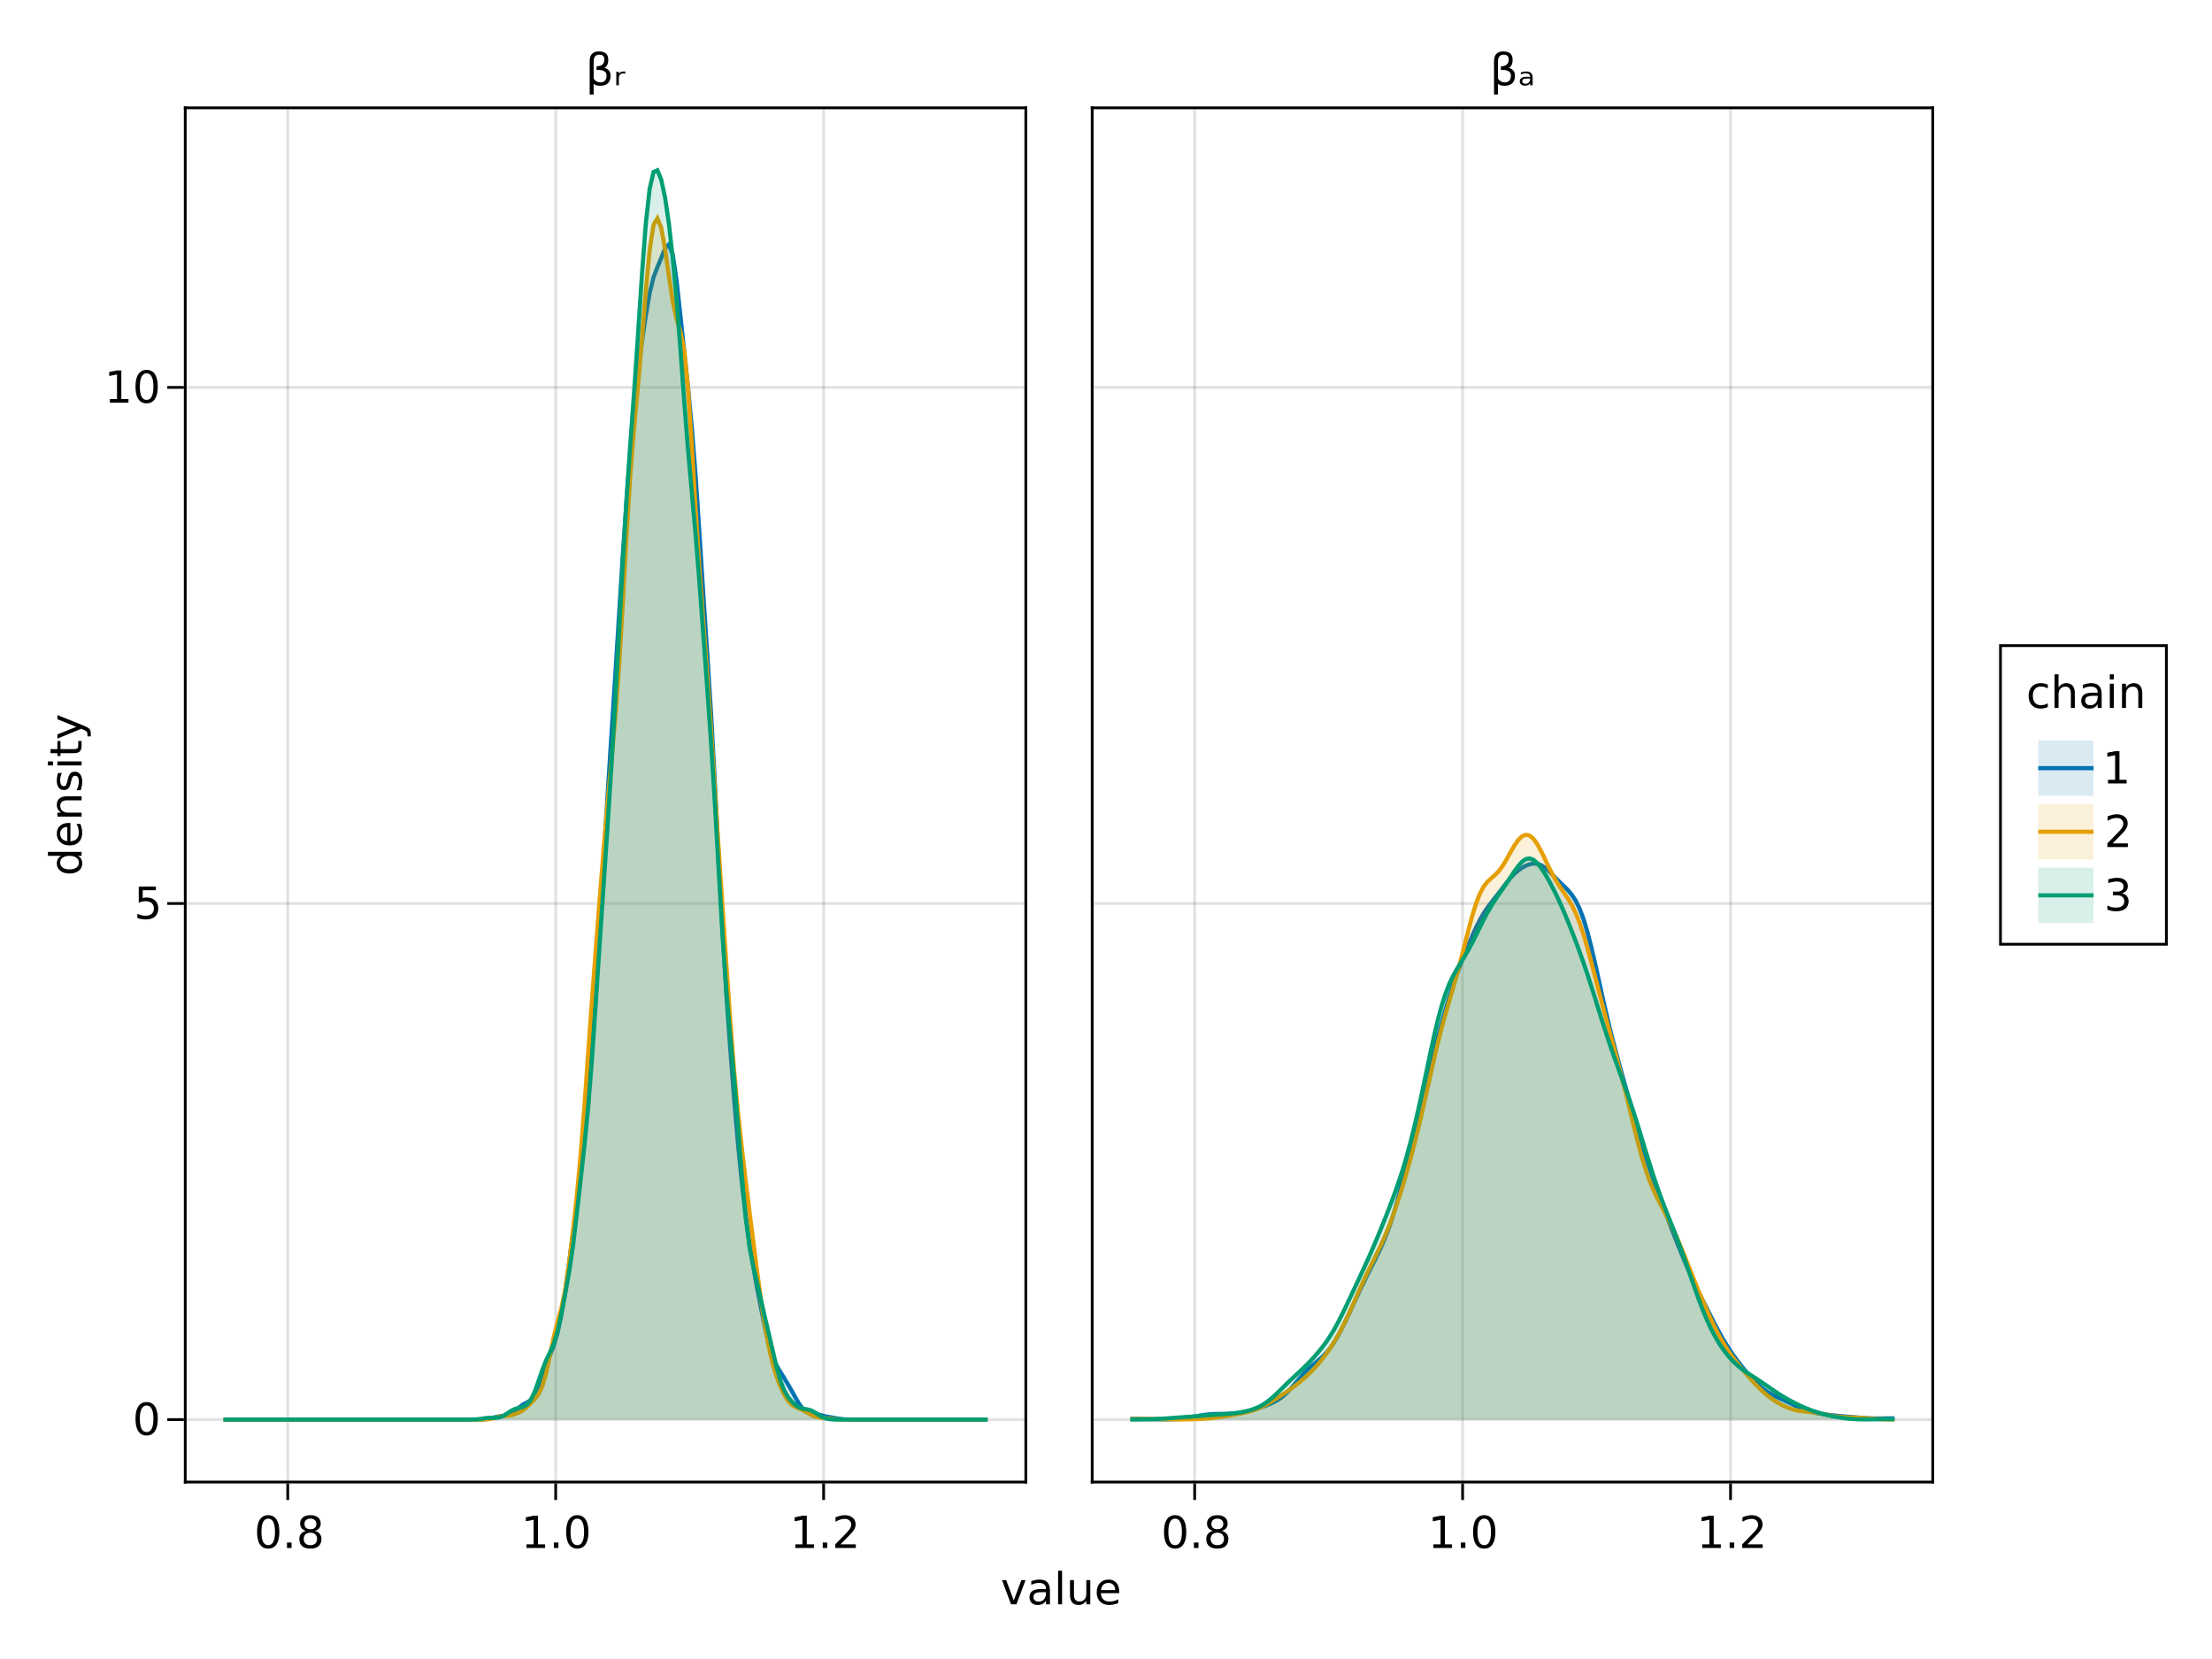 <?xml version="1.0" encoding="UTF-8"?>
<svg xmlns="http://www.w3.org/2000/svg" xmlns:xlink="http://www.w3.org/1999/xlink" width="600pt" height="450pt" viewBox="0 0 600 450" version="1.1">
<defs>
<g>
<symbol overflow="visible" id="dVOwWwiC0-0">
<path style="stroke:none;" d="M 0.594 2.125 L 0.594 -8.469 L 6.594 -8.469 L 6.594 2.125 Z M 1.266 1.453 L 5.938 1.453 L 5.938 -7.781 L 1.266 -7.781 Z M 1.266 1.453 "/>
</symbol>
<symbol overflow="visible" id="dVOwWwiC0-1">
<path style="stroke:none;" d="M 3.812 -7.969 C 3.207 -7.969 2.75 -7.664 2.438 -7.062 C 2.133 -6.469 1.984 -5.566 1.984 -4.359 C 1.984 -3.16 2.133 -2.258 2.438 -1.656 C 2.75 -1.062 3.207 -0.766 3.812 -0.766 C 4.426 -0.766 4.883 -1.062 5.188 -1.656 C 5.5 -2.258 5.656 -3.16 5.656 -4.359 C 5.656 -5.566 5.5 -6.469 5.188 -7.062 C 4.883 -7.664 4.426 -7.969 3.812 -7.969 Z M 3.812 -8.906 C 4.789 -8.906 5.539 -8.516 6.062 -7.734 C 6.582 -6.961 6.844 -5.836 6.844 -4.359 C 6.844 -2.891 6.582 -1.766 6.062 -0.984 C 5.539 -0.211 4.789 0.172 3.812 0.172 C 2.832 0.172 2.082 -0.211 1.562 -0.984 C 1.051 -1.766 0.797 -2.891 0.797 -4.359 C 0.797 -5.836 1.051 -6.961 1.562 -7.734 C 2.082 -8.516 2.832 -8.906 3.812 -8.906 Z M 3.812 -8.906 "/>
</symbol>
<symbol overflow="visible" id="dVOwWwiC0-2">
<path style="stroke:none;" d="M 1.281 -1.484 L 2.516 -1.484 L 2.516 0 L 1.281 0 Z M 1.281 -1.484 "/>
</symbol>
<symbol overflow="visible" id="dVOwWwiC0-3">
<path style="stroke:none;" d="M 1.297 -8.75 L 5.938 -8.75 L 5.938 -7.75 L 2.375 -7.75 L 2.375 -5.609 C 2.551 -5.672 2.723 -5.711 2.891 -5.734 C 3.066 -5.766 3.238 -5.781 3.406 -5.781 C 4.383 -5.781 5.16 -5.508 5.734 -4.969 C 6.305 -4.438 6.594 -3.719 6.594 -2.812 C 6.594 -1.863 6.297 -1.129 5.703 -0.609 C 5.117 -0.086 4.297 0.172 3.234 0.172 C 2.859 0.172 2.477 0.141 2.094 0.078 C 1.719 0.016 1.328 -0.078 0.922 -0.203 L 0.922 -1.391 C 1.273 -1.203 1.641 -1.062 2.016 -0.969 C 2.391 -0.875 2.785 -0.828 3.203 -0.828 C 3.879 -0.828 4.414 -1.004 4.812 -1.359 C 5.207 -1.711 5.406 -2.195 5.406 -2.812 C 5.406 -3.414 5.207 -3.895 4.812 -4.25 C 4.414 -4.602 3.879 -4.781 3.203 -4.781 C 2.891 -4.781 2.57 -4.742 2.25 -4.672 C 1.938 -4.609 1.617 -4.504 1.297 -4.359 Z M 1.297 -8.75 "/>
</symbol>
<symbol overflow="visible" id="dVOwWwiC1-0">
<path style="stroke:none;" d="M 0.594 2.125 L 0.594 -8.469 L 6.594 -8.469 L 6.594 2.125 Z M 1.266 1.453 L 5.938 1.453 L 5.938 -7.781 L 1.266 -7.781 Z M 1.266 1.453 "/>
</symbol>
<symbol overflow="visible" id="dVOwWwiC1-1">
<path style="stroke:none;" d="M 3.812 -4.156 C 3.25 -4.156 2.805 -4.004 2.484 -3.703 C 2.16 -3.398 2 -2.988 2 -2.469 C 2 -1.938 2.16 -1.52 2.484 -1.219 C 2.805 -0.914 3.25 -0.766 3.812 -0.766 C 4.375 -0.766 4.816 -0.914 5.141 -1.219 C 5.461 -1.52 5.625 -1.938 5.625 -2.469 C 5.625 -2.988 5.461 -3.398 5.141 -3.703 C 4.828 -4.004 4.383 -4.156 3.812 -4.156 Z M 2.625 -4.656 C 2.125 -4.781 1.727 -5.016 1.438 -5.359 C 1.156 -5.711 1.016 -6.141 1.016 -6.641 C 1.016 -7.336 1.266 -7.891 1.766 -8.297 C 2.266 -8.703 2.945 -8.906 3.812 -8.906 C 4.688 -8.906 5.367 -8.703 5.859 -8.297 C 6.359 -7.891 6.609 -7.336 6.609 -6.641 C 6.609 -6.141 6.469 -5.711 6.188 -5.359 C 5.906 -5.016 5.508 -4.781 5 -4.656 C 5.57 -4.52 6.016 -4.258 6.328 -3.875 C 6.648 -3.488 6.812 -3.02 6.812 -2.469 C 6.812 -1.613 6.551 -0.957 6.031 -0.5 C 5.52 -0.051 4.781 0.172 3.812 0.172 C 2.852 0.172 2.113 -0.051 1.594 -0.5 C 1.07 -0.957 0.812 -1.613 0.812 -2.469 C 0.812 -3.02 0.973 -3.488 1.297 -3.875 C 1.617 -4.258 2.062 -4.52 2.625 -4.656 Z M 2.203 -6.531 C 2.203 -6.07 2.344 -5.719 2.625 -5.469 C 2.906 -5.219 3.301 -5.094 3.812 -5.094 C 4.32 -5.094 4.719 -5.219 5 -5.469 C 5.289 -5.719 5.438 -6.07 5.438 -6.531 C 5.438 -6.977 5.289 -7.328 5 -7.578 C 4.719 -7.836 4.32 -7.969 3.812 -7.969 C 3.301 -7.969 2.906 -7.836 2.625 -7.578 C 2.344 -7.328 2.203 -6.977 2.203 -6.531 Z M 2.203 -6.531 "/>
</symbol>
<symbol overflow="visible" id="dVOwWwiC1-2">
<path style="stroke:none;" d="M 1.281 -1.484 L 2.516 -1.484 L 2.516 0 L 1.281 0 Z M 1.281 -1.484 "/>
</symbol>
<symbol overflow="visible" id="dVOwWwiC2-0">
<path style="stroke:none;" d="M 0.594 2.125 L 0.594 -8.469 L 6.594 -8.469 L 6.594 2.125 Z M 1.266 1.453 L 5.938 1.453 L 5.938 -7.781 L 1.266 -7.781 Z M 1.266 1.453 "/>
</symbol>
<symbol overflow="visible" id="dVOwWwiC2-1">
<path style="stroke:none;" d="M 1.484 -1 L 3.422 -1 L 3.422 -7.672 L 1.312 -7.25 L 1.312 -8.328 L 3.406 -8.75 L 4.594 -8.75 L 4.594 -1 L 6.531 -1 L 6.531 0 L 1.484 0 Z M 1.484 -1 "/>
</symbol>
<symbol overflow="visible" id="dVOwWwiC3-0">
<path style="stroke:none;" d="M 0.594 2.125 L 0.594 -8.469 L 6.594 -8.469 L 6.594 2.125 Z M 1.266 1.453 L 5.938 1.453 L 5.938 -7.781 L 1.266 -7.781 Z M 1.266 1.453 "/>
</symbol>
<symbol overflow="visible" id="dVOwWwiC3-1">
<path style="stroke:none;" d="M 3.812 -7.969 C 3.207 -7.969 2.75 -7.664 2.438 -7.062 C 2.133 -6.469 1.984 -5.566 1.984 -4.359 C 1.984 -3.16 2.133 -2.258 2.438 -1.656 C 2.75 -1.062 3.207 -0.766 3.812 -0.766 C 4.426 -0.766 4.883 -1.062 5.188 -1.656 C 5.5 -2.258 5.656 -3.16 5.656 -4.359 C 5.656 -5.566 5.5 -6.469 5.188 -7.062 C 4.883 -7.664 4.426 -7.969 3.812 -7.969 Z M 3.812 -8.906 C 4.789 -8.906 5.539 -8.516 6.062 -7.734 C 6.582 -6.961 6.844 -5.836 6.844 -4.359 C 6.844 -2.891 6.582 -1.766 6.062 -0.984 C 5.539 -0.211 4.789 0.172 3.812 0.172 C 2.832 0.172 2.082 -0.211 1.562 -0.984 C 1.051 -1.766 0.797 -2.891 0.797 -4.359 C 0.797 -5.836 1.051 -6.961 1.562 -7.734 C 2.082 -8.516 2.832 -8.906 3.812 -8.906 Z M 3.812 -8.906 "/>
</symbol>
<symbol overflow="visible" id="dVOwWwiC3-2">
<path style="stroke:none;" d="M 1.484 -1 L 3.422 -1 L 3.422 -7.672 L 1.312 -7.25 L 1.312 -8.328 L 3.406 -8.75 L 4.594 -8.75 L 4.594 -1 L 6.531 -1 L 6.531 0 L 1.484 0 Z M 1.484 -1 "/>
</symbol>
<symbol overflow="visible" id="dVOwWwiC3-3">
<path style="stroke:none;" d="M 1.281 -1.484 L 2.516 -1.484 L 2.516 0 L 1.281 0 Z M 1.281 -1.484 "/>
</symbol>
<symbol overflow="visible" id="dVOwWwiC3-4">
<path style="stroke:none;" d="M 3.812 -4.156 C 3.25 -4.156 2.805 -4.004 2.484 -3.703 C 2.16 -3.398 2 -2.988 2 -2.469 C 2 -1.938 2.16 -1.52 2.484 -1.219 C 2.805 -0.914 3.25 -0.766 3.812 -0.766 C 4.375 -0.766 4.816 -0.914 5.141 -1.219 C 5.461 -1.52 5.625 -1.938 5.625 -2.469 C 5.625 -2.988 5.461 -3.398 5.141 -3.703 C 4.828 -4.004 4.383 -4.156 3.812 -4.156 Z M 2.625 -4.656 C 2.125 -4.781 1.727 -5.016 1.438 -5.359 C 1.156 -5.711 1.016 -6.141 1.016 -6.641 C 1.016 -7.336 1.266 -7.891 1.766 -8.297 C 2.266 -8.703 2.945 -8.906 3.812 -8.906 C 4.688 -8.906 5.367 -8.703 5.859 -8.297 C 6.359 -7.891 6.609 -7.336 6.609 -6.641 C 6.609 -6.141 6.469 -5.711 6.188 -5.359 C 5.906 -5.016 5.508 -4.781 5 -4.656 C 5.57 -4.52 6.016 -4.258 6.328 -3.875 C 6.648 -3.488 6.812 -3.02 6.812 -2.469 C 6.812 -1.613 6.551 -0.957 6.031 -0.5 C 5.52 -0.051 4.781 0.172 3.812 0.172 C 2.852 0.172 2.113 -0.051 1.594 -0.5 C 1.07 -0.957 0.812 -1.613 0.812 -2.469 C 0.812 -3.02 0.973 -3.488 1.297 -3.875 C 1.617 -4.258 2.062 -4.52 2.625 -4.656 Z M 2.203 -6.531 C 2.203 -6.07 2.344 -5.719 2.625 -5.469 C 2.906 -5.219 3.301 -5.094 3.812 -5.094 C 4.32 -5.094 4.719 -5.219 5 -5.469 C 5.289 -5.719 5.438 -6.07 5.438 -6.531 C 5.438 -6.977 5.289 -7.328 5 -7.578 C 4.719 -7.836 4.32 -7.969 3.812 -7.969 C 3.301 -7.969 2.906 -7.836 2.625 -7.578 C 2.344 -7.328 2.203 -6.977 2.203 -6.531 Z M 2.203 -6.531 "/>
</symbol>
<symbol overflow="visible" id="dVOwWwiC3-5">
<path style="stroke:none;" d="M 2.297 -1 L 6.438 -1 L 6.438 0 L 0.875 0 L 0.875 -1 C 1.32 -1.457 1.93 -2.078 2.703 -2.859 C 3.484 -3.648 3.973 -4.16 4.172 -4.391 C 4.555 -4.805 4.82 -5.16 4.969 -5.453 C 5.125 -5.754 5.203 -6.047 5.203 -6.328 C 5.203 -6.797 5.035 -7.176 4.703 -7.469 C 4.379 -7.758 3.957 -7.906 3.438 -7.906 C 3.062 -7.906 2.664 -7.844 2.25 -7.719 C 1.844 -7.594 1.406 -7.395 0.938 -7.125 L 0.938 -8.328 C 1.414 -8.516 1.859 -8.656 2.266 -8.75 C 2.68 -8.852 3.062 -8.906 3.406 -8.906 C 4.312 -8.906 5.035 -8.676 5.578 -8.219 C 6.117 -7.77 6.391 -7.164 6.391 -6.406 C 6.391 -6.051 6.32 -5.711 6.188 -5.391 C 6.051 -5.066 5.805 -4.688 5.453 -4.25 C 5.348 -4.133 5.035 -3.805 4.516 -3.266 C 3.992 -2.723 3.254 -1.969 2.297 -1 Z M 2.297 -1 "/>
</symbol>
<symbol overflow="visible" id="dVOwWwiC3-6">
<path style="stroke:none;" d="M 0.359 -6.562 L 1.5 -6.562 L 3.547 -1.062 L 5.609 -6.562 L 6.75 -6.562 L 4.281 0 L 2.812 0 Z M 0.359 -6.562 "/>
</symbol>
<symbol overflow="visible" id="dVOwWwiC3-7">
<path style="stroke:none;" d="M 4.109 -3.297 C 3.242 -3.297 2.641 -3.195 2.297 -3 C 1.961 -2.801 1.797 -2.461 1.797 -1.984 C 1.797 -1.598 1.922 -1.289 2.172 -1.062 C 2.43 -0.844 2.773 -0.734 3.203 -0.734 C 3.805 -0.734 4.285 -0.941 4.641 -1.359 C 5.004 -1.785 5.188 -2.352 5.188 -3.062 L 5.188 -3.297 Z M 6.266 -3.75 L 6.266 0 L 5.188 0 L 5.188 -1 C 4.938 -0.602 4.629 -0.305 4.266 -0.109 C 3.898 0.078 3.453 0.172 2.922 0.172 C 2.242 0.172 1.707 -0.016 1.312 -0.391 C 0.914 -0.773 0.719 -1.281 0.719 -1.906 C 0.719 -2.645 0.961 -3.203 1.453 -3.578 C 1.953 -3.953 2.691 -4.141 3.672 -4.141 L 5.188 -4.141 L 5.188 -4.25 C 5.188 -4.75 5.02 -5.133 4.688 -5.406 C 4.363 -5.676 3.91 -5.812 3.328 -5.812 C 2.953 -5.812 2.582 -5.766 2.219 -5.672 C 1.863 -5.578 1.523 -5.441 1.203 -5.266 L 1.203 -6.266 C 1.598 -6.422 1.977 -6.535 2.344 -6.609 C 2.719 -6.68 3.082 -6.719 3.438 -6.719 C 4.383 -6.719 5.094 -6.473 5.562 -5.984 C 6.031 -5.492 6.266 -4.75 6.266 -3.75 Z M 6.266 -3.75 "/>
</symbol>
<symbol overflow="visible" id="dVOwWwiC3-8">
<path style="stroke:none;" d="M 1.125 -9.125 L 2.203 -9.125 L 2.203 0 L 1.125 0 Z M 1.125 -9.125 "/>
</symbol>
<symbol overflow="visible" id="dVOwWwiC3-9">
<path style="stroke:none;" d="M 6.75 -3.547 L 6.75 -3.031 L 1.781 -3.031 C 1.832 -2.281 2.055 -1.711 2.453 -1.328 C 2.859 -0.941 3.414 -0.75 4.125 -0.75 C 4.539 -0.75 4.941 -0.797 5.328 -0.891 C 5.723 -0.992 6.113 -1.148 6.5 -1.359 L 6.5 -0.328 C 6.102 -0.172 5.703 -0.051 5.297 0.031 C 4.891 0.125 4.477 0.172 4.062 0.172 C 3.02 0.172 2.191 -0.129 1.578 -0.734 C 0.961 -1.348 0.656 -2.176 0.656 -3.219 C 0.656 -4.289 0.945 -5.141 1.531 -5.766 C 2.113 -6.398 2.895 -6.719 3.875 -6.719 C 4.758 -6.719 5.457 -6.43 5.969 -5.859 C 6.488 -5.297 6.75 -4.523 6.75 -3.547 Z M 5.672 -3.875 C 5.66 -4.457 5.492 -4.926 5.172 -5.281 C 4.848 -5.633 4.422 -5.812 3.891 -5.812 C 3.285 -5.812 2.801 -5.641 2.438 -5.297 C 2.082 -4.953 1.879 -4.473 1.828 -3.859 Z M 5.672 -3.875 "/>
</symbol>
<symbol overflow="visible" id="dVOwWwiC3-10">
<path style="stroke:none;" d="M 4.875 -4.719 C 5.438 -4.594 5.875 -4.336 6.188 -3.953 C 6.508 -3.578 6.672 -3.109 6.672 -2.547 C 6.672 -1.68 6.375 -1.008 5.781 -0.531 C 5.188 -0.062 4.344 0.172 3.25 0.172 C 2.883 0.172 2.504 0.133 2.109 0.062 C 1.723 -0.008 1.328 -0.117 0.922 -0.266 L 0.922 -1.406 C 1.242 -1.219 1.598 -1.07 1.984 -0.969 C 2.379 -0.875 2.789 -0.828 3.219 -0.828 C 3.957 -0.828 4.52 -0.973 4.906 -1.266 C 5.301 -1.555 5.5 -1.984 5.5 -2.547 C 5.5 -3.055 5.316 -3.457 4.953 -3.75 C 4.586 -4.039 4.086 -4.188 3.453 -4.188 L 2.422 -4.188 L 2.422 -5.156 L 3.5 -5.156 C 4.07 -5.156 4.516 -5.27 4.828 -5.5 C 5.141 -5.738 5.297 -6.078 5.297 -6.516 C 5.297 -6.961 5.133 -7.305 4.812 -7.547 C 4.5 -7.785 4.047 -7.906 3.453 -7.906 C 3.117 -7.906 2.766 -7.867 2.391 -7.797 C 2.023 -7.734 1.617 -7.629 1.172 -7.484 L 1.172 -8.531 C 1.629 -8.656 2.051 -8.75 2.438 -8.812 C 2.832 -8.875 3.203 -8.906 3.547 -8.906 C 4.453 -8.906 5.164 -8.703 5.688 -8.297 C 6.207 -7.891 6.469 -7.336 6.469 -6.641 C 6.469 -6.148 6.328 -5.738 6.047 -5.406 C 5.773 -5.07 5.383 -4.844 4.875 -4.719 Z M 4.875 -4.719 "/>
</symbol>
<symbol overflow="visible" id="dVOwWwiC4-0">
<path style="stroke:none;" d="M 0.594 2.125 L 0.594 -8.469 L 6.594 -8.469 L 6.594 2.125 Z M 1.266 1.453 L 5.938 1.453 L 5.938 -7.781 L 1.266 -7.781 Z M 1.266 1.453 "/>
</symbol>
<symbol overflow="visible" id="dVOwWwiC4-1">
<path style="stroke:none;" d="M 2.297 -1 L 6.438 -1 L 6.438 0 L 0.875 0 L 0.875 -1 C 1.32 -1.457 1.93 -2.078 2.703 -2.859 C 3.484 -3.648 3.973 -4.16 4.172 -4.391 C 4.555 -4.805 4.82 -5.16 4.969 -5.453 C 5.125 -5.754 5.203 -6.047 5.203 -6.328 C 5.203 -6.797 5.035 -7.176 4.703 -7.469 C 4.379 -7.758 3.957 -7.906 3.438 -7.906 C 3.062 -7.906 2.664 -7.844 2.25 -7.719 C 1.844 -7.594 1.406 -7.395 0.938 -7.125 L 0.938 -8.328 C 1.414 -8.516 1.859 -8.656 2.266 -8.75 C 2.68 -8.852 3.062 -8.906 3.406 -8.906 C 4.312 -8.906 5.035 -8.676 5.578 -8.219 C 6.117 -7.77 6.391 -7.164 6.391 -6.406 C 6.391 -6.051 6.32 -5.711 6.188 -5.391 C 6.051 -5.066 5.805 -4.688 5.453 -4.25 C 5.348 -4.133 5.035 -3.805 4.516 -3.266 C 3.992 -2.723 3.254 -1.969 2.297 -1 Z M 2.297 -1 "/>
</symbol>
<symbol overflow="visible" id="dVOwWwiC5-0">
<path style="stroke:none;" d="M 2.125 -0.594 L -8.469 -0.594 L -8.469 -6.594 L 2.125 -6.594 Z M 1.453 -1.266 L 1.453 -5.938 L -7.781 -5.938 L -7.781 -1.266 Z M 1.453 -1.266 "/>
</symbol>
<symbol overflow="visible" id="dVOwWwiC5-1">
<path style="stroke:none;" d="M -5.562 -5.453 L -9.125 -5.453 L -9.125 -6.531 L 0 -6.531 L 0 -5.453 L -0.984 -5.453 C -0.598 -5.223 -0.305 -4.938 -0.109 -4.594 C 0.078 -4.25 0.172 -3.832 0.172 -3.344 C 0.172 -2.551 -0.145 -1.906 -0.781 -1.406 C -1.414 -0.906 -2.25 -0.656 -3.281 -0.656 C -4.312 -0.656 -5.141 -0.906 -5.766 -1.406 C -6.398 -1.906 -6.719 -2.551 -6.719 -3.344 C -6.719 -3.832 -6.625 -4.25 -6.438 -4.594 C -6.25 -4.938 -5.957 -5.223 -5.562 -5.453 Z M -3.281 -1.781 C -2.488 -1.781 -1.863 -1.941 -1.406 -2.266 C -0.957 -2.586 -0.734 -3.035 -0.734 -3.609 C -0.734 -4.18 -0.957 -4.629 -1.406 -4.953 C -1.863 -5.285 -2.488 -5.453 -3.281 -5.453 C -4.07 -5.453 -4.691 -5.285 -5.141 -4.953 C -5.586 -4.629 -5.812 -4.18 -5.812 -3.609 C -5.812 -3.035 -5.586 -2.586 -5.141 -2.266 C -4.691 -1.941 -4.07 -1.781 -3.281 -1.781 Z M -3.281 -1.781 "/>
</symbol>
<symbol overflow="visible" id="dVOwWwiC5-2">
<path style="stroke:none;" d="M -6.375 -5.312 L -5.344 -5.312 C -5.5 -5.008 -5.613 -4.691 -5.688 -4.359 C -5.77 -4.035 -5.812 -3.695 -5.812 -3.344 C -5.812 -2.812 -5.727 -2.41 -5.562 -2.141 C -5.406 -1.867 -5.16 -1.734 -4.828 -1.734 C -4.578 -1.734 -4.379 -1.828 -4.234 -2.016 C -4.098 -2.211 -3.969 -2.602 -3.844 -3.188 L -3.75 -3.547 C -3.594 -4.316 -3.363 -4.863 -3.062 -5.188 C -2.758 -5.508 -2.344 -5.672 -1.812 -5.672 C -1.195 -5.672 -0.711 -5.426 -0.359 -4.938 C -0.004 -4.457 0.172 -3.797 0.172 -2.953 C 0.172 -2.598 0.133 -2.227 0.062 -1.844 C 0 -1.469 -0.098 -1.07 -0.234 -0.656 L -1.359 -0.656 C -1.148 -1.051 -0.992 -1.441 -0.891 -1.828 C -0.785 -2.211 -0.734 -2.598 -0.734 -2.984 C -0.734 -3.484 -0.816 -3.867 -0.984 -4.141 C -1.16 -4.422 -1.41 -4.562 -1.734 -4.562 C -2.023 -4.562 -2.25 -4.461 -2.406 -4.266 C -2.562 -4.066 -2.711 -3.633 -2.859 -2.969 L -2.938 -2.594 C -3.082 -1.926 -3.301 -1.441 -3.594 -1.141 C -3.883 -0.848 -4.281 -0.703 -4.781 -0.703 C -5.406 -0.703 -5.883 -0.922 -6.219 -1.359 C -6.551 -1.797 -6.719 -2.414 -6.719 -3.219 C -6.719 -3.613 -6.688 -3.988 -6.625 -4.344 C -6.57 -4.695 -6.488 -5.02 -6.375 -5.312 Z M -6.375 -5.312 "/>
</symbol>
<symbol overflow="visible" id="dVOwWwiC6-0">
<path style="stroke:none;" d="M 2.125 -0.594 L -8.469 -0.594 L -8.469 -6.594 L 2.125 -6.594 Z M 1.453 -1.266 L 1.453 -5.938 L -7.781 -5.938 L -7.781 -1.266 Z M 1.453 -1.266 "/>
</symbol>
<symbol overflow="visible" id="dVOwWwiC6-1">
<path style="stroke:none;" d="M -3.547 -6.75 L -3.031 -6.75 L -3.031 -1.781 C -2.281 -1.832 -1.711 -2.055 -1.328 -2.453 C -0.941 -2.859 -0.75 -3.414 -0.75 -4.125 C -0.75 -4.539 -0.797 -4.941 -0.891 -5.328 C -0.992 -5.723 -1.148 -6.113 -1.359 -6.5 L -0.328 -6.5 C -0.172 -6.102 -0.051 -5.703 0.031 -5.297 C 0.125 -4.891 0.172 -4.477 0.172 -4.062 C 0.172 -3.02 -0.129 -2.191 -0.734 -1.578 C -1.348 -0.961 -2.176 -0.656 -3.219 -0.656 C -4.289 -0.656 -5.141 -0.945 -5.766 -1.531 C -6.398 -2.113 -6.719 -2.895 -6.719 -3.875 C -6.719 -4.758 -6.43 -5.457 -5.859 -5.969 C -5.297 -6.488 -4.523 -6.75 -3.547 -6.75 Z M -3.875 -5.672 C -4.457 -5.66 -4.926 -5.492 -5.281 -5.172 C -5.633 -4.848 -5.812 -4.422 -5.812 -3.891 C -5.812 -3.285 -5.641 -2.801 -5.297 -2.438 C -4.953 -2.082 -4.473 -1.879 -3.859 -1.828 Z M -3.875 -5.672 "/>
</symbol>
<symbol overflow="visible" id="dVOwWwiC7-0">
<path style="stroke:none;" d="M 2.125 -0.594 L -8.469 -0.594 L -8.469 -6.594 L 2.125 -6.594 Z M 1.453 -1.266 L 1.453 -5.938 L -7.781 -5.938 L -7.781 -1.266 Z M 1.453 -1.266 "/>
</symbol>
<symbol overflow="visible" id="dVOwWwiC7-1">
<path style="stroke:none;" d="M -3.969 -6.594 L 0 -6.594 L 0 -5.516 L -3.922 -5.516 C -4.547 -5.516 -5.008 -5.391 -5.312 -5.141 C -5.625 -4.898 -5.781 -4.539 -5.781 -4.062 C -5.781 -3.477 -5.594 -3.016 -5.219 -2.672 C -4.852 -2.336 -4.348 -2.172 -3.703 -2.172 L 0 -2.172 L 0 -1.094 L -6.562 -1.094 L -6.562 -2.172 L -5.547 -2.172 C -5.941 -2.43 -6.234 -2.734 -6.422 -3.078 C -6.617 -3.43 -6.719 -3.836 -6.719 -4.297 C -6.719 -5.047 -6.484 -5.613 -6.016 -6 C -5.555 -6.395 -4.875 -6.594 -3.969 -6.594 Z M -3.969 -6.594 "/>
</symbol>
<symbol overflow="visible" id="dVOwWwiC7-2">
<path style="stroke:none;" d="M -6.562 -1.125 L -6.562 -2.203 L 0 -2.203 L 0 -1.125 Z M -9.125 -1.125 L -9.125 -2.203 L -7.75 -2.203 L -7.75 -1.125 Z M -9.125 -1.125 "/>
</symbol>
<symbol overflow="visible" id="dVOwWwiC7-3">
<path style="stroke:none;" d="M -8.422 -2.203 L -6.562 -2.203 L -6.562 -4.422 L -5.719 -4.422 L -5.719 -2.203 L -2.156 -2.203 C -1.625 -2.203 -1.281 -2.273 -1.125 -2.422 C -0.977 -2.566 -0.906 -2.863 -0.906 -3.312 L -0.906 -4.422 L 0 -4.422 L 0 -3.312 C 0 -2.477 -0.156 -1.898 -0.469 -1.578 C -0.781 -1.266 -1.344 -1.109 -2.156 -1.109 L -5.719 -1.109 L -5.719 -0.328 L -6.562 -0.328 L -6.562 -1.109 L -8.422 -1.109 Z M -8.422 -2.203 "/>
</symbol>
<symbol overflow="visible" id="dVOwWwiC8-0">
<path style="stroke:none;" d="M 2.125 -0.594 L -8.469 -0.594 L -8.469 -6.594 L 2.125 -6.594 Z M 1.453 -1.266 L 1.453 -5.938 L -7.781 -5.938 L -7.781 -1.266 Z M 1.453 -1.266 "/>
</symbol>
<symbol overflow="visible" id="dVOwWwiC8-1">
<path style="stroke:none;" d="M 0.609 -3.859 C 1.391 -3.555 1.898 -3.258 2.141 -2.969 C 2.379 -2.676 2.5 -2.289 2.5 -1.812 L 2.5 -0.953 L 1.594 -0.953 L 1.594 -1.578 C 1.594 -1.879 1.52 -2.109 1.375 -2.266 C 1.238 -2.43 0.91 -2.613 0.391 -2.812 L -0.109 -3.016 L -6.562 -0.359 L -6.562 -1.5 L -1.438 -3.547 L -6.562 -5.609 L -6.562 -6.75 Z M 0.609 -3.859 "/>
</symbol>
<symbol overflow="visible" id="dVOwWwiC9-0">
<path style="stroke:none;" d="M 0.594 2.125 L 0.594 -8.469 L 6.594 -8.469 L 6.594 2.125 Z M 1.266 1.453 L 5.938 1.453 L 5.938 -7.781 L 1.266 -7.781 Z M 1.266 1.453 "/>
</symbol>
<symbol overflow="visible" id="dVOwWwiC9-1">
<path style="stroke:none;" d="M 1.484 -1 L 3.422 -1 L 3.422 -7.672 L 1.312 -7.25 L 1.312 -8.328 L 3.406 -8.75 L 4.594 -8.75 L 4.594 -1 L 6.531 -1 L 6.531 0 L 1.484 0 Z M 1.484 -1 "/>
</symbol>
<symbol overflow="visible" id="dVOwWwiC10-0">
<path style="stroke:none;" d="M 0.594 2.125 L 0.594 -8.469 L 6.594 -8.469 L 6.594 2.125 Z M 1.266 1.453 L 5.938 1.453 L 5.938 -7.781 L 1.266 -7.781 Z M 1.266 1.453 "/>
</symbol>
<symbol overflow="visible" id="dVOwWwiC10-1">
<path style="stroke:none;" d="M 3.812 -7.969 C 3.207 -7.969 2.75 -7.664 2.438 -7.062 C 2.133 -6.469 1.984 -5.566 1.984 -4.359 C 1.984 -3.16 2.133 -2.258 2.438 -1.656 C 2.75 -1.062 3.207 -0.766 3.812 -0.766 C 4.426 -0.766 4.883 -1.062 5.188 -1.656 C 5.5 -2.258 5.656 -3.16 5.656 -4.359 C 5.656 -5.566 5.5 -6.469 5.188 -7.062 C 4.883 -7.664 4.426 -7.969 3.812 -7.969 Z M 3.812 -8.906 C 4.789 -8.906 5.539 -8.516 6.062 -7.734 C 6.582 -6.961 6.844 -5.836 6.844 -4.359 C 6.844 -2.891 6.582 -1.766 6.062 -0.984 C 5.539 -0.211 4.789 0.172 3.812 0.172 C 2.832 0.172 2.082 -0.211 1.562 -0.984 C 1.051 -1.766 0.797 -2.891 0.797 -4.359 C 0.797 -5.836 1.051 -6.961 1.562 -7.734 C 2.082 -8.516 2.832 -8.906 3.812 -8.906 Z M 3.812 -8.906 "/>
</symbol>
<symbol overflow="visible" id="dVOwWwiC11-0">
<path style="stroke:none;" d="M 0.594 2.125 L 0.594 -8.469 L 6.594 -8.469 L 6.594 2.125 Z M 1.266 1.453 L 5.938 1.453 L 5.938 -7.781 L 1.266 -7.781 Z M 1.266 1.453 "/>
</symbol>
<symbol overflow="visible" id="dVOwWwiC11-1">
<path style="stroke:none;" d="M 3.812 -7.969 C 3.207 -7.969 2.75 -7.664 2.438 -7.062 C 2.133 -6.469 1.984 -5.566 1.984 -4.359 C 1.984 -3.16 2.133 -2.258 2.438 -1.656 C 2.75 -1.062 3.207 -0.766 3.812 -0.766 C 4.426 -0.766 4.883 -1.062 5.188 -1.656 C 5.5 -2.258 5.656 -3.16 5.656 -4.359 C 5.656 -5.566 5.5 -6.469 5.188 -7.062 C 4.883 -7.664 4.426 -7.969 3.812 -7.969 Z M 3.812 -8.906 C 4.789 -8.906 5.539 -8.516 6.062 -7.734 C 6.582 -6.961 6.844 -5.836 6.844 -4.359 C 6.844 -2.891 6.582 -1.766 6.062 -0.984 C 5.539 -0.211 4.789 0.172 3.812 0.172 C 2.832 0.172 2.082 -0.211 1.562 -0.984 C 1.051 -1.766 0.797 -2.891 0.797 -4.359 C 0.797 -5.836 1.051 -6.961 1.562 -7.734 C 2.082 -8.516 2.832 -8.906 3.812 -8.906 Z M 3.812 -8.906 "/>
</symbol>
<symbol overflow="visible" id="dVOwWwiC11-2">
<path style="stroke:none;" d="M 1.016 -2.594 L 1.016 -6.562 L 2.094 -6.562 L 2.094 -2.625 C 2.094 -2.008 2.211 -1.547 2.453 -1.234 C 2.703 -0.922 3.066 -0.766 3.547 -0.766 C 4.129 -0.766 4.586 -0.945 4.922 -1.312 C 5.266 -1.688 5.438 -2.195 5.438 -2.844 L 5.438 -6.562 L 6.516 -6.562 L 6.516 0 L 5.438 0 L 5.438 -1.016 C 5.176 -0.609 4.875 -0.305 4.531 -0.109 C 4.188 0.078 3.785 0.172 3.328 0.172 C 2.566 0.172 1.988 -0.062 1.594 -0.531 C 1.207 -1 1.016 -1.688 1.016 -2.594 Z M 3.734 -6.719 Z M 3.734 -6.719 "/>
</symbol>
<symbol overflow="visible" id="dVOwWwiC12-0">
<path style="stroke:none;" d="M 0.594 2.125 L 0.594 -8.469 L 6.594 -8.469 L 6.594 2.125 Z M 1.266 1.453 L 5.938 1.453 L 5.938 -7.781 L 1.266 -7.781 Z M 1.266 1.453 "/>
</symbol>
<symbol overflow="visible" id="dVOwWwiC12-1">
<path style="stroke:none;" d="M 1.484 -1 L 3.422 -1 L 3.422 -7.672 L 1.312 -7.25 L 1.312 -8.328 L 3.406 -8.75 L 4.594 -8.75 L 4.594 -1 L 6.531 -1 L 6.531 0 L 1.484 0 Z M 1.484 -1 "/>
</symbol>
<symbol overflow="visible" id="dVOwWwiC13-0">
<path style="stroke:none;" d="M 0.594 2.125 L 0.594 -8.469 L 6.594 -8.469 L 6.594 2.125 Z M 1.266 1.453 L 5.938 1.453 L 5.938 -7.781 L 1.266 -7.781 Z M 1.266 1.453 "/>
</symbol>
<symbol overflow="visible" id="dVOwWwiC13-1">
<path style="stroke:none;" d="M 2.203 -0.406 L 2.203 2.5 L 1.125 2.5 L 1.125 -6.516 C 1.125 -8.297 1.957 -9.188 3.625 -9.188 C 5.32 -9.188 6.172 -8.438 6.172 -6.938 C 6.172 -5.863 5.832 -5.133 5.156 -4.75 C 6.25 -4.395 6.797 -3.695 6.797 -2.656 C 6.797 -0.801 5.852 0.125 3.969 0.125 C 3.145 0.125 2.555 -0.051 2.203 -0.406 Z M 2.203 -1.812 C 2.641 -1.133 3.242 -0.797 4.016 -0.797 C 5.141 -0.797 5.703 -1.41 5.703 -2.641 C 5.703 -3.742 4.797 -4.25 2.984 -4.156 L 2.984 -5.156 C 4.398 -5.156 5.109 -5.781 5.109 -7.031 C 5.109 -7.883 4.648 -8.312 3.734 -8.312 C 2.711 -8.312 2.203 -7.703 2.203 -6.484 Z M 2.203 -1.812 "/>
</symbol>
<symbol overflow="visible" id="dVOwWwiC13-2">
<path style="stroke:none;" d="M 3.109 -3.109 C 3.035 -3.141 2.953 -3.164 2.859 -3.188 C 2.766 -3.207 2.664 -3.219 2.562 -3.219 C 2.176 -3.219 1.879 -3.102 1.672 -2.875 C 1.473 -2.656 1.375 -2.336 1.375 -1.922 L 1.375 0 L 0.688 0 L 0.688 -3.672 L 1.375 -3.672 L 1.375 -3.094 C 1.508 -3.32 1.691 -3.488 1.922 -3.594 C 2.148 -3.695 2.43 -3.75 2.766 -3.75 C 2.805 -3.75 2.852 -3.75 2.906 -3.75 C 2.969 -3.75 3.035 -3.738 3.109 -3.719 Z M 3.109 -3.109 "/>
</symbol>
<symbol overflow="visible" id="dVOwWwiC14-0">
<path style="stroke:none;" d="M 0.594 2.125 L 0.594 -8.469 L 6.594 -8.469 L 6.594 2.125 Z M 1.266 1.453 L 5.938 1.453 L 5.938 -7.781 L 1.266 -7.781 Z M 1.266 1.453 "/>
</symbol>
<symbol overflow="visible" id="dVOwWwiC14-1">
<path style="stroke:none;" d="M 2.203 -0.406 L 2.203 2.5 L 1.125 2.5 L 1.125 -6.516 C 1.125 -8.297 1.957 -9.188 3.625 -9.188 C 5.32 -9.188 6.172 -8.438 6.172 -6.938 C 6.172 -5.863 5.832 -5.133 5.156 -4.75 C 6.25 -4.395 6.797 -3.695 6.797 -2.656 C 6.797 -0.801 5.852 0.125 3.969 0.125 C 3.145 0.125 2.555 -0.051 2.203 -0.406 Z M 2.203 -1.812 C 2.641 -1.133 3.242 -0.797 4.016 -0.797 C 5.141 -0.797 5.703 -1.41 5.703 -2.641 C 5.703 -3.742 4.797 -4.25 2.984 -4.156 L 2.984 -5.156 C 4.398 -5.156 5.109 -5.781 5.109 -7.031 C 5.109 -7.883 4.648 -8.312 3.734 -8.312 C 2.711 -8.312 2.203 -7.703 2.203 -6.484 Z M 2.203 -1.812 "/>
</symbol>
<symbol overflow="visible" id="dVOwWwiC14-2">
<path style="stroke:none;" d="M 2.594 -1.844 C 2.039 -1.844 1.66 -1.785 1.453 -1.672 C 1.234 -1.555 1.125 -1.363 1.125 -1.094 C 1.125 -0.883 1.203 -0.719 1.359 -0.594 C 1.523 -0.469 1.742 -0.406 2.016 -0.406 C 2.391 -0.406 2.691 -0.523 2.922 -0.766 C 3.148 -1.004 3.266 -1.316 3.266 -1.703 L 3.266 -1.844 Z M 3.938 -2.094 L 3.938 0 L 3.266 0 L 3.266 -0.547 C 3.109 -0.328 2.914 -0.164 2.688 -0.062 C 2.457 0.039 2.176 0.094 1.844 0.094 C 1.414 0.094 1.078 -0.008 0.828 -0.219 C 0.578 -0.426 0.453 -0.707 0.453 -1.062 C 0.453 -1.477 0.609 -1.789 0.922 -2 C 1.234 -2.207 1.695 -2.312 2.312 -2.312 L 3.266 -2.312 L 3.266 -2.375 C 3.266 -2.645 3.16 -2.859 2.953 -3.016 C 2.754 -3.172 2.469 -3.25 2.094 -3.25 C 1.852 -3.25 1.625 -3.223 1.406 -3.172 C 1.176 -3.117 0.957 -3.039 0.75 -2.938 L 0.75 -3.5 C 1 -3.582 1.242 -3.645 1.484 -3.688 C 1.711 -3.727 1.938 -3.75 2.156 -3.75 C 2.758 -3.75 3.207 -3.613 3.5 -3.344 C 3.789 -3.062 3.938 -2.645 3.938 -2.094 Z M 3.938 -2.094 "/>
</symbol>
<symbol overflow="visible" id="dVOwWwiC15-0">
<path style="stroke:none;" d="M 0.594 2.125 L 0.594 -8.469 L 6.594 -8.469 L 6.594 2.125 Z M 1.266 1.453 L 5.938 1.453 L 5.938 -7.781 L 1.266 -7.781 Z M 1.266 1.453 "/>
</symbol>
<symbol overflow="visible" id="dVOwWwiC15-1">
<path style="stroke:none;" d="M 5.859 -6.312 L 5.859 -5.297 C 5.547 -5.473 5.238 -5.602 4.938 -5.688 C 4.633 -5.77 4.328 -5.812 4.016 -5.812 C 3.305 -5.812 2.758 -5.586 2.375 -5.141 C 1.988 -4.703 1.797 -4.082 1.797 -3.281 C 1.797 -2.477 1.988 -1.852 2.375 -1.406 C 2.758 -0.969 3.305 -0.75 4.016 -0.75 C 4.328 -0.75 4.633 -0.789 4.938 -0.875 C 5.238 -0.957 5.547 -1.082 5.859 -1.25 L 5.859 -0.25 C 5.555 -0.113 5.242 -0.008 4.922 0.062 C 4.598 0.133 4.254 0.172 3.891 0.172 C 2.898 0.172 2.113 -0.133 1.531 -0.75 C 0.945 -1.375 0.656 -2.219 0.656 -3.281 C 0.656 -4.344 0.945 -5.18 1.531 -5.797 C 2.125 -6.41 2.938 -6.719 3.969 -6.719 C 4.289 -6.719 4.609 -6.68 4.922 -6.609 C 5.242 -6.547 5.555 -6.445 5.859 -6.312 Z M 5.859 -6.312 "/>
</symbol>
<symbol overflow="visible" id="dVOwWwiC15-2">
<path style="stroke:none;" d="M 4.109 -3.297 C 3.242 -3.297 2.641 -3.195 2.297 -3 C 1.961 -2.801 1.797 -2.461 1.797 -1.984 C 1.797 -1.598 1.922 -1.289 2.172 -1.062 C 2.43 -0.844 2.773 -0.734 3.203 -0.734 C 3.805 -0.734 4.285 -0.941 4.641 -1.359 C 5.004 -1.785 5.188 -2.352 5.188 -3.062 L 5.188 -3.297 Z M 6.266 -3.75 L 6.266 0 L 5.188 0 L 5.188 -1 C 4.938 -0.602 4.629 -0.305 4.266 -0.109 C 3.898 0.078 3.453 0.172 2.922 0.172 C 2.242 0.172 1.707 -0.016 1.312 -0.391 C 0.914 -0.773 0.719 -1.281 0.719 -1.906 C 0.719 -2.645 0.961 -3.203 1.453 -3.578 C 1.953 -3.953 2.691 -4.141 3.672 -4.141 L 5.188 -4.141 L 5.188 -4.25 C 5.188 -4.75 5.02 -5.133 4.688 -5.406 C 4.363 -5.676 3.91 -5.812 3.328 -5.812 C 2.953 -5.812 2.582 -5.766 2.219 -5.672 C 1.863 -5.578 1.523 -5.441 1.203 -5.266 L 1.203 -6.266 C 1.598 -6.422 1.977 -6.535 2.344 -6.609 C 2.719 -6.68 3.082 -6.719 3.438 -6.719 C 4.383 -6.719 5.094 -6.473 5.562 -5.984 C 6.031 -5.492 6.266 -4.75 6.266 -3.75 Z M 6.266 -3.75 "/>
</symbol>
<symbol overflow="visible" id="dVOwWwiC16-0">
<path style="stroke:none;" d="M 0.594 2.125 L 0.594 -8.469 L 6.594 -8.469 L 6.594 2.125 Z M 1.266 1.453 L 5.938 1.453 L 5.938 -7.781 L 1.266 -7.781 Z M 1.266 1.453 "/>
</symbol>
<symbol overflow="visible" id="dVOwWwiC16-1">
<path style="stroke:none;" d="M 6.594 -3.969 L 6.594 0 L 5.516 0 L 5.516 -3.922 C 5.516 -4.547 5.391 -5.008 5.141 -5.312 C 4.898 -5.625 4.539 -5.781 4.062 -5.781 C 3.477 -5.781 3.016 -5.594 2.672 -5.219 C 2.336 -4.852 2.172 -4.348 2.172 -3.703 L 2.172 0 L 1.094 0 L 1.094 -9.125 L 2.172 -9.125 L 2.172 -5.547 C 2.43 -5.941 2.734 -6.234 3.078 -6.422 C 3.43 -6.617 3.836 -6.719 4.297 -6.719 C 5.047 -6.719 5.613 -6.484 6 -6.016 C 6.395 -5.555 6.594 -4.875 6.594 -3.969 Z M 6.594 -3.969 "/>
</symbol>
<symbol overflow="visible" id="dVOwWwiC16-2">
<path style="stroke:none;" d="M 1.125 -6.562 L 2.203 -6.562 L 2.203 0 L 1.125 0 Z M 1.125 -9.125 L 2.203 -9.125 L 2.203 -7.75 L 1.125 -7.75 Z M 1.125 -9.125 "/>
</symbol>
<symbol overflow="visible" id="dVOwWwiC16-3">
<path style="stroke:none;" d="M 6.594 -3.969 L 6.594 0 L 5.516 0 L 5.516 -3.922 C 5.516 -4.547 5.391 -5.008 5.141 -5.312 C 4.898 -5.625 4.539 -5.781 4.062 -5.781 C 3.477 -5.781 3.016 -5.594 2.672 -5.219 C 2.336 -4.852 2.172 -4.348 2.172 -3.703 L 2.172 0 L 1.094 0 L 1.094 -6.562 L 2.172 -6.562 L 2.172 -5.547 C 2.43 -5.941 2.734 -6.234 3.078 -6.422 C 3.43 -6.617 3.836 -6.719 4.297 -6.719 C 5.047 -6.719 5.613 -6.484 6 -6.016 C 6.395 -5.555 6.594 -4.875 6.594 -3.969 Z M 6.594 -3.969 "/>
</symbol>
<symbol overflow="visible" id="dVOwWwiC17-0">
<path style="stroke:none;" d="M 0.594 2.125 L 0.594 -8.469 L 6.594 -8.469 L 6.594 2.125 Z M 1.266 1.453 L 5.938 1.453 L 5.938 -7.781 L 1.266 -7.781 Z M 1.266 1.453 "/>
</symbol>
<symbol overflow="visible" id="dVOwWwiC17-1">
<path style="stroke:none;" d="M 2.297 -1 L 6.438 -1 L 6.438 0 L 0.875 0 L 0.875 -1 C 1.32 -1.457 1.93 -2.078 2.703 -2.859 C 3.484 -3.648 3.973 -4.16 4.172 -4.391 C 4.555 -4.805 4.82 -5.16 4.969 -5.453 C 5.125 -5.754 5.203 -6.047 5.203 -6.328 C 5.203 -6.797 5.035 -7.176 4.703 -7.469 C 4.379 -7.758 3.957 -7.906 3.438 -7.906 C 3.062 -7.906 2.664 -7.844 2.25 -7.719 C 1.844 -7.594 1.406 -7.395 0.938 -7.125 L 0.938 -8.328 C 1.414 -8.516 1.859 -8.656 2.266 -8.75 C 2.68 -8.852 3.062 -8.906 3.406 -8.906 C 4.312 -8.906 5.035 -8.676 5.578 -8.219 C 6.117 -7.77 6.391 -7.164 6.391 -6.406 C 6.391 -6.051 6.32 -5.711 6.188 -5.391 C 6.051 -5.066 5.805 -4.688 5.453 -4.25 C 5.348 -4.133 5.035 -3.805 4.516 -3.266 C 3.992 -2.723 3.254 -1.969 2.297 -1 Z M 2.297 -1 "/>
</symbol>
</g>
<clipPath id="clip1">
  <path d="M 50.25 50 L 278.25 50 L 278.25 401 L 50.25 401 Z M 50.25 50 "/>
</clipPath>
<clipPath id="clip2">
  <path d="M 50.25 43 L 278.25 43 L 278.25 401 L 50.25 401 Z M 50.25 43 "/>
</clipPath>
<clipPath id="clip3">
  <path d="M 50.25 30 L 278.25 30 L 278.25 401 L 50.25 401 Z M 50.25 30 "/>
</clipPath>
<clipPath id="clip4">
  <path d="M 296.25 218 L 524.25 218 L 524.25 401 L 296.25 401 Z M 296.25 218 "/>
</clipPath>
<clipPath id="clip5">
  <path d="M 296.25 210 L 524.25 210 L 524.25 401 L 296.25 401 Z M 296.25 210 "/>
</clipPath>
<clipPath id="clip6">
  <path d="M 296.25 216 L 524.25 216 L 524.25 401 L 296.25 401 Z M 296.25 216 "/>
</clipPath>
<clipPath id="clip7">
  <path d="M 542.25 175 L 588 175 L 588 256.5 L 542.25 256.5 Z M 542.25 175 "/>
</clipPath>
<clipPath id="clip8">
  <path d="M 542.25 174.75 L 588 174.75 L 588 256.5 L 542.25 256.5 Z M 542.25 174.75 "/>
</clipPath>
</defs>
<g id="surface1">
<rect x="0" y="0" width="600" height="450" style="fill:rgb(100%,100%,100%);fill-opacity:1;stroke:none;"/>
<path style=" stroke:none;fill-rule:nonzero;fill:rgb(100%,100%,100%);fill-opacity:1;" d="M 50.25 402 L 278.25 402 L 278.25 29.25 L 50.25 29.25 Z M 50.25 402 "/>
<path style=" stroke:none;fill-rule:nonzero;fill:rgb(100%,100%,100%);fill-opacity:1;" d="M 296.25 402 L 524.25 402 L 524.25 29.25 L 296.25 29.25 Z M 296.25 402 "/>
<path style="fill:none;stroke-width:1;stroke-linecap:butt;stroke-linejoin:miter;stroke:rgb(0%,0%,0%);stroke-opacity:0.12;stroke-miterlimit:10;" d="M 104.068 536 L 104.068 39 " transform="matrix(0.75,0,0,0.75,0,0)"/>
<path style="fill:none;stroke-width:1;stroke-linecap:butt;stroke-linejoin:miter;stroke:rgb(0%,0%,0%);stroke-opacity:0.12;stroke-miterlimit:10;" d="M 200.974 536 L 200.974 39 " transform="matrix(0.75,0,0,0.75,0,0)"/>
<path style="fill:none;stroke-width:1;stroke-linecap:butt;stroke-linejoin:miter;stroke:rgb(0%,0%,0%);stroke-opacity:0.12;stroke-miterlimit:10;" d="M 297.875 536 L 297.875 39 " transform="matrix(0.75,0,0,0.75,0,0)"/>
<path style="fill:none;stroke-width:1;stroke-linecap:butt;stroke-linejoin:miter;stroke:rgb(0%,0%,0%);stroke-opacity:0.12;stroke-miterlimit:10;" d="M 67 513.411 L 371 513.411 " transform="matrix(0.75,0,0,0.75,0,0)"/>
<path style="fill:none;stroke-width:1;stroke-linecap:butt;stroke-linejoin:miter;stroke:rgb(0%,0%,0%);stroke-opacity:0.12;stroke-miterlimit:10;" d="M 67 326.76 L 371 326.76 " transform="matrix(0.75,0,0,0.75,0,0)"/>
<path style="fill:none;stroke-width:1;stroke-linecap:butt;stroke-linejoin:miter;stroke:rgb(0%,0%,0%);stroke-opacity:0.12;stroke-miterlimit:10;" d="M 67 140.109 L 371 140.109 " transform="matrix(0.75,0,0,0.75,0,0)"/>
<path style="fill:none;stroke-width:1;stroke-linecap:butt;stroke-linejoin:miter;stroke:rgb(0%,0%,0%);stroke-opacity:0.12;stroke-miterlimit:10;" d="M 432.068 536 L 432.068 39 " transform="matrix(0.75,0,0,0.75,0,0)"/>
<path style="fill:none;stroke-width:1;stroke-linecap:butt;stroke-linejoin:miter;stroke:rgb(0%,0%,0%);stroke-opacity:0.12;stroke-miterlimit:10;" d="M 528.974 536 L 528.974 39 " transform="matrix(0.75,0,0,0.75,0,0)"/>
<path style="fill:none;stroke-width:1;stroke-linecap:butt;stroke-linejoin:miter;stroke:rgb(0%,0%,0%);stroke-opacity:0.12;stroke-miterlimit:10;" d="M 625.875 536 L 625.875 39 " transform="matrix(0.75,0,0,0.75,0,0)"/>
<path style="fill:none;stroke-width:1;stroke-linecap:butt;stroke-linejoin:miter;stroke:rgb(0%,0%,0%);stroke-opacity:0.12;stroke-miterlimit:10;" d="M 395 513.411 L 699 513.411 " transform="matrix(0.75,0,0,0.75,0,0)"/>
<path style="fill:none;stroke-width:1;stroke-linecap:butt;stroke-linejoin:miter;stroke:rgb(0%,0%,0%);stroke-opacity:0.12;stroke-miterlimit:10;" d="M 395 326.76 L 699 326.76 " transform="matrix(0.75,0,0,0.75,0,0)"/>
<path style="fill:none;stroke-width:1;stroke-linecap:butt;stroke-linejoin:miter;stroke:rgb(0%,0%,0%);stroke-opacity:0.12;stroke-miterlimit:10;" d="M 395 140.109 L 699 140.109 " transform="matrix(0.75,0,0,0.75,0,0)"/>
<g style="fill:rgb(0%,0%,0%);fill-opacity:1;">
  <use xlink:href="#dVOwWwiC0-1" x="68.934" y="419.891"/>
</g>
<g style="fill:rgb(0%,0%,0%);fill-opacity:1;">
  <use xlink:href="#dVOwWwiC0-2" x="76.566" y="419.891"/>
</g>
<g style="fill:rgb(0%,0%,0%);fill-opacity:1;">
  <use xlink:href="#dVOwWwiC1-1" x="80.383" y="419.891"/>
</g>
<g style="fill:rgb(0%,0%,0%);fill-opacity:1;">
  <use xlink:href="#dVOwWwiC2-1" x="141.324" y="419.891"/>
</g>
<g style="fill:rgb(0%,0%,0%);fill-opacity:1;">
  <use xlink:href="#dVOwWwiC1-2" x="148.957" y="419.891"/>
</g>
<g style="fill:rgb(0%,0%,0%);fill-opacity:1;">
  <use xlink:href="#dVOwWwiC3-1" x="152.773" y="419.891"/>
</g>
<g style="fill:rgb(0%,0%,0%);fill-opacity:1;">
  <use xlink:href="#dVOwWwiC3-2" x="214.246" y="419.891"/>
</g>
<g style="fill:rgb(0%,0%,0%);fill-opacity:1;">
  <use xlink:href="#dVOwWwiC3-3" x="221.883" y="419.891"/>
</g>
<g style="fill:rgb(0%,0%,0%);fill-opacity:1;">
  <use xlink:href="#dVOwWwiC4-1" x="225.695" y="419.891"/>
</g>
<g style="fill:rgb(0%,0%,0%);fill-opacity:1;">
  <use xlink:href="#dVOwWwiC5-1" x="22.129" y="237.598"/>
</g>
<g style="fill:rgb(0%,0%,0%);fill-opacity:1;">
  <use xlink:href="#dVOwWwiC6-1" x="22.129" y="229.98"/>
</g>
<g style="fill:rgb(0%,0%,0%);fill-opacity:1;">
  <use xlink:href="#dVOwWwiC7-1" x="22.129" y="222.598"/>
</g>
<g style="fill:rgb(0%,0%,0%);fill-opacity:1;">
  <use xlink:href="#dVOwWwiC5-2" x="22.129" y="214.992"/>
</g>
<g style="fill:rgb(0%,0%,0%);fill-opacity:1;">
  <use xlink:href="#dVOwWwiC7-2" x="22.129" y="208.742"/>
</g>
<g style="fill:rgb(0%,0%,0%);fill-opacity:1;">
  <use xlink:href="#dVOwWwiC7-3" x="22.129" y="205.406"/>
</g>
<g style="fill:rgb(0%,0%,0%);fill-opacity:1;">
  <use xlink:href="#dVOwWwiC8-1" x="22.129" y="200.703"/>
</g>
<g style="fill:rgb(0%,0%,0%);fill-opacity:1;">
  <use xlink:href="#dVOwWwiC0-1" x="35.953" y="389.211"/>
</g>
<g style="fill:rgb(0%,0%,0%);fill-opacity:1;">
  <use xlink:href="#dVOwWwiC0-3" x="36.34" y="249.223"/>
</g>
<g style="fill:rgb(0%,0%,0%);fill-opacity:1;">
  <use xlink:href="#dVOwWwiC9-1" x="28.316" y="109.234"/>
</g>
<g style="fill:rgb(0%,0%,0%);fill-opacity:1;">
  <use xlink:href="#dVOwWwiC10-1" x="35.953" y="109.234"/>
</g>
<g style="fill:rgb(0%,0%,0%);fill-opacity:1;">
  <use xlink:href="#dVOwWwiC11-1" x="314.934" y="419.891"/>
</g>
<g style="fill:rgb(0%,0%,0%);fill-opacity:1;">
  <use xlink:href="#dVOwWwiC3-3" x="322.566" y="419.891"/>
</g>
<g style="fill:rgb(0%,0%,0%);fill-opacity:1;">
  <use xlink:href="#dVOwWwiC3-4" x="326.383" y="419.891"/>
</g>
<g style="fill:rgb(0%,0%,0%);fill-opacity:1;">
  <use xlink:href="#dVOwWwiC3-2" x="387.324" y="419.891"/>
</g>
<g style="fill:rgb(0%,0%,0%);fill-opacity:1;">
  <use xlink:href="#dVOwWwiC3-3" x="394.957" y="419.891"/>
</g>
<g style="fill:rgb(0%,0%,0%);fill-opacity:1;">
  <use xlink:href="#dVOwWwiC3-1" x="398.773" y="419.891"/>
</g>
<g style="fill:rgb(0%,0%,0%);fill-opacity:1;">
  <use xlink:href="#dVOwWwiC12-1" x="460.246" y="419.891"/>
</g>
<g style="fill:rgb(0%,0%,0%);fill-opacity:1;">
  <use xlink:href="#dVOwWwiC3-3" x="467.883" y="419.891"/>
</g>
<g style="fill:rgb(0%,0%,0%);fill-opacity:1;">
  <use xlink:href="#dVOwWwiC3-5" x="471.695" y="419.891"/>
</g>
<g style="fill:rgb(0%,0%,0%);fill-opacity:1;">
  <use xlink:href="#dVOwWwiC13-1" x="158.824" y="23.137"/>
</g>
<g style="fill:rgb(0%,0%,0%);fill-opacity:1;">
  <use xlink:href="#dVOwWwiC13-2" x="166.484" y="23.137"/>
</g>
<g style="fill:rgb(0%,0%,0%);fill-opacity:1;">
  <use xlink:href="#dVOwWwiC14-1" x="404.129" y="23.137"/>
</g>
<g style="fill:rgb(0%,0%,0%);fill-opacity:1;">
  <use xlink:href="#dVOwWwiC14-2" x="411.785" y="23.137"/>
</g>
<g style="fill:rgb(0%,0%,0%);fill-opacity:1;">
  <use xlink:href="#dVOwWwiC3-6" x="271.43" y="435.172"/>
</g>
<g style="fill:rgb(0%,0%,0%);fill-opacity:1;">
  <use xlink:href="#dVOwWwiC3-7" x="278.531" y="435.172"/>
</g>
<g style="fill:rgb(0%,0%,0%);fill-opacity:1;">
  <use xlink:href="#dVOwWwiC3-8" x="285.883" y="435.172"/>
</g>
<g style="fill:rgb(0%,0%,0%);fill-opacity:1;">
  <use xlink:href="#dVOwWwiC11-2" x="289.219" y="435.172"/>
</g>
<g style="fill:rgb(0%,0%,0%);fill-opacity:1;">
  <use xlink:href="#dVOwWwiC3-9" x="296.824" y="435.172"/>
</g>
<g clip-path="url(#clip1)" clip-rule="nonzero">
<path style="fill:none;stroke-width:1.5;stroke-linecap:butt;stroke-linejoin:miter;stroke:rgb(0%,44.706%,69.804%);stroke-opacity:1;stroke-miterlimit:10;" d="M 80.818 513.411 L 169.698 513.411 L 171.089 513.406 L 172.474 513.406 L 173.865 513.385 L 175.255 513.307 L 176.641 513.115 L 178.031 512.797 L 179.422 512.453 L 180.807 512.208 L 182.198 512.026 L 183.589 511.734 L 184.974 511.182 L 186.365 510.245 L 187.755 509.026 L 189.141 507.958 L 190.531 507.276 L 191.917 506.406 L 193.307 504.484 L 194.698 501.333 L 196.083 497.495 L 197.474 493.698 L 198.865 490.229 L 200.25 486.651 L 201.641 482.026 L 203.031 475.516 L 204.417 466.906 L 205.807 456.76 L 207.198 446.13 L 208.583 435.703 L 209.974 424.63 L 211.359 410.854 L 212.75 393.568 L 214.141 374.26 L 215.526 354.38 L 216.917 333.51 L 218.307 311.109 L 219.693 288.349 L 221.083 266.583 L 222.474 245.151 L 223.859 222.885 L 225.25 200.714 L 226.641 180.365 L 228.026 162.297 L 229.417 146.693 L 230.802 133.964 L 232.193 123.458 L 233.583 114.052 L 234.969 105.984 L 236.359 100.286 L 237.75 96.63 L 239.135 93.339 L 240.526 89.875 L 241.917 88.396 L 243.302 92.021 L 244.693 101.464 L 246.083 114.182 L 247.469 127.297 L 248.859 140.38 L 250.245 155.047 L 251.635 172.906 L 253.026 193.849 L 254.411 215.667 L 255.802 236.667 L 257.193 258.453 L 258.578 283.609 L 259.969 311.24 L 261.359 337.531 L 262.745 360.167 L 264.135 379.797 L 265.526 397.688 L 266.911 413.849 L 268.302 427.781 L 269.688 439.526 L 271.078 449.542 L 272.469 458.266 L 273.854 466.021 L 275.245 473.208 L 276.635 480.073 L 278.021 486.203 L 279.411 490.786 L 280.802 493.792 L 282.188 496.083 L 283.578 498.344 L 284.969 500.646 L 286.354 503.031 L 287.745 505.552 L 289.13 507.911 L 290.521 509.651 L 291.911 510.615 L 293.297 511.036 L 294.688 511.286 L 296.078 511.589 L 297.464 511.974 L 298.854 512.312 L 300.245 512.557 L 301.63 512.781 L 303.021 513.021 L 304.406 513.229 L 305.797 513.344 L 307.188 513.391 L 308.573 513.406 L 309.964 513.406 L 311.354 513.411 L 357.182 513.411 " transform="matrix(0.75,0,0,0.75,0,0)"/>
</g>
<path style=" stroke:none;fill-rule:nonzero;fill:rgb(0%,44.706%,69.804%);fill-opacity:0.15;" d="M 60.613 385.059 L 127.273 385.059 L 128.316 385.055 L 129.355 385.055 L 130.398 385.039 L 131.441 384.98 L 132.48 384.836 L 133.523 384.598 L 134.566 384.34 L 135.605 384.156 L 136.648 384.02 L 137.691 383.801 L 138.73 383.387 L 139.773 382.684 L 140.816 381.77 L 141.855 380.969 L 142.898 380.457 L 143.938 379.805 L 144.98 378.363 L 146.023 376 L 147.062 373.121 L 148.105 370.273 L 149.148 367.672 L 150.188 364.988 L 151.23 361.52 L 152.273 356.637 L 153.312 350.18 L 154.355 342.57 L 155.398 334.598 L 156.438 326.777 L 157.48 318.473 L 158.52 308.141 L 159.562 295.176 L 160.605 280.695 L 161.645 265.785 L 162.688 250.133 L 163.73 233.332 L 164.77 216.262 L 165.812 199.938 L 166.855 183.863 L 167.895 167.164 L 168.938 150.535 L 169.98 135.273 L 171.02 121.723 L 172.062 110.02 L 173.102 100.473 L 174.145 92.594 L 175.188 85.539 L 176.227 79.488 L 177.27 75.215 L 178.312 72.473 L 179.352 70.004 L 180.395 67.406 L 181.438 66.297 L 182.477 69.016 L 183.52 76.098 L 184.562 85.637 L 185.602 95.473 L 186.645 105.285 L 187.684 116.285 L 188.727 129.68 L 189.77 145.387 L 190.809 161.75 L 191.852 177.5 L 192.895 193.84 L 193.934 212.707 L 194.977 233.43 L 196.02 253.148 L 197.059 270.125 L 198.102 284.848 L 199.145 298.266 L 200.184 310.387 L 201.227 320.836 L 202.266 329.645 L 203.309 337.156 L 204.352 343.699 L 205.391 349.516 L 206.434 354.906 L 207.477 360.055 L 208.516 364.652 L 209.559 368.09 L 210.602 370.344 L 211.641 372.062 L 212.684 373.758 L 213.727 375.484 L 214.766 377.273 L 215.809 379.164 L 216.848 380.934 L 217.891 382.238 L 218.934 382.961 L 219.973 383.277 L 221.016 383.465 L 222.059 383.691 L 223.098 383.98 L 224.141 384.234 L 225.184 384.418 L 226.223 384.586 L 227.266 384.766 L 228.305 384.922 L 229.348 385.008 L 230.391 385.043 L 231.43 385.055 L 232.473 385.055 L 233.516 385.059 L 267.887 385.059 Z M 60.613 385.059 "/>
<g clip-path="url(#clip2)" clip-rule="nonzero">
<path style="fill:none;stroke-width:1.5;stroke-linecap:butt;stroke-linejoin:miter;stroke:rgb(90.196%,62.353%,0%);stroke-opacity:1;stroke-miterlimit:10;" d="M 80.818 513.411 L 171.089 513.411 L 172.474 513.406 L 173.865 513.401 L 175.255 513.37 L 176.641 513.266 L 178.031 513.026 L 179.422 512.661 L 180.807 512.307 L 182.198 512.115 L 183.589 512.026 L 184.974 511.823 L 186.365 511.406 L 187.755 510.828 L 189.141 510.036 L 190.531 508.917 L 191.917 507.557 L 193.307 506.115 L 194.698 504.365 L 196.083 501.521 L 197.474 496.776 L 198.865 490.312 L 200.25 483.615 L 201.641 478.083 L 203.031 473.125 L 204.417 466.49 L 205.807 456.953 L 207.198 445.443 L 208.583 432.75 L 209.974 417.964 L 211.359 400.208 L 212.75 380.589 L 214.141 361.141 L 215.526 342.677 L 216.917 324.76 L 218.307 307.292 L 219.693 290.927 L 221.083 275.766 L 222.474 260.182 L 223.859 241.401 L 225.25 218.094 L 226.641 192.906 L 228.026 170.849 L 229.417 153.896 L 230.802 138.953 L 232.193 122.427 L 233.583 104.974 L 234.969 90.302 L 236.359 81.354 L 237.75 78.964 L 239.135 82.349 L 240.526 89.958 L 241.917 99.781 L 243.302 109.089 L 244.693 115.526 L 246.083 119.859 L 247.469 126.766 L 248.859 140.771 L 250.245 161.641 L 251.635 185.01 L 253.026 206.698 L 254.411 225.641 L 255.802 243.969 L 257.193 264.161 L 258.578 286.115 L 259.969 307.958 L 261.359 328.948 L 262.745 349.578 L 264.135 369.568 L 265.526 387.469 L 266.911 402.484 L 268.302 415.344 L 269.688 427.135 L 271.078 438.333 L 272.469 449.219 L 273.854 460.026 L 275.245 470.37 L 276.635 479.49 L 278.021 487.031 L 279.411 493.047 L 280.802 497.708 L 282.188 501.359 L 283.578 504.323 L 284.969 506.589 L 286.354 508.042 L 287.745 508.87 L 289.13 509.458 L 290.521 510.094 L 291.911 510.875 L 293.297 511.693 L 294.688 512.318 L 296.078 512.651 L 297.464 512.797 L 298.854 512.911 L 300.245 513.062 L 301.63 513.224 L 303.021 513.333 L 304.406 513.385 L 305.797 513.406 L 307.188 513.406 L 308.573 513.411 L 357.182 513.411 " transform="matrix(0.75,0,0,0.75,0,0)"/>
</g>
<path style=" stroke:none;fill-rule:nonzero;fill:rgb(90.196%,62.353%,0%);fill-opacity:0.15;" d="M 60.613 385.059 L 128.316 385.059 L 129.355 385.055 L 130.398 385.051 L 131.441 385.027 L 132.48 384.949 L 133.523 384.77 L 134.566 384.496 L 135.605 384.23 L 136.648 384.086 L 137.691 384.02 L 138.73 383.867 L 139.773 383.555 L 140.816 383.121 L 141.855 382.527 L 142.898 381.688 L 143.938 380.668 L 144.98 379.586 L 146.023 378.273 L 147.062 376.141 L 148.105 372.582 L 149.148 367.734 L 150.188 362.711 L 151.23 358.562 L 152.273 354.844 L 153.312 349.867 L 154.355 342.715 L 155.398 334.082 L 156.438 324.562 L 157.48 313.473 L 158.52 300.156 L 159.562 285.441 L 160.605 270.855 L 161.645 257.008 L 162.688 243.57 L 163.73 230.469 L 164.77 218.195 L 165.812 206.824 L 166.855 195.137 L 167.895 181.051 L 168.938 163.57 L 169.98 144.68 L 171.02 128.137 L 172.062 115.422 L 173.102 104.215 L 174.145 91.82 L 175.188 78.73 L 176.227 67.727 L 177.27 61.016 L 178.312 59.223 L 179.352 61.762 L 180.395 67.469 L 181.438 74.836 L 182.477 81.816 L 183.52 86.645 L 184.562 89.895 L 185.602 95.074 L 186.645 105.578 L 187.684 121.23 L 188.727 138.758 L 189.77 155.023 L 190.809 169.23 L 191.852 182.977 L 192.895 198.121 L 193.934 214.586 L 194.977 230.969 L 196.02 246.711 L 197.059 262.184 L 198.102 277.176 L 199.145 290.602 L 200.184 301.863 L 201.227 311.508 L 202.266 320.352 L 203.309 328.75 L 204.352 336.914 L 205.391 345.02 L 206.434 352.777 L 207.477 359.617 L 208.516 365.273 L 209.559 369.785 L 210.602 373.281 L 211.641 376.02 L 212.684 378.242 L 213.727 379.941 L 214.766 381.031 L 215.809 381.652 L 216.848 382.094 L 217.891 382.57 L 218.934 383.156 L 219.973 383.77 L 221.016 384.238 L 222.059 384.488 L 223.098 384.598 L 224.141 384.684 L 225.184 384.797 L 226.223 384.918 L 227.266 385 L 228.305 385.039 L 229.348 385.055 L 230.391 385.055 L 231.43 385.059 L 267.887 385.059 Z M 60.613 385.059 "/>
<g clip-path="url(#clip3)" clip-rule="nonzero">
<path style="fill:none;stroke-width:1.5;stroke-linecap:butt;stroke-linejoin:miter;stroke:rgb(0%,61.961%,45.098%);stroke-opacity:1;stroke-miterlimit:10;" d="M 80.818 513.411 L 166.922 513.411 L 168.312 513.406 L 169.698 513.406 L 171.089 513.385 L 172.474 513.312 L 173.865 513.156 L 175.255 512.938 L 176.641 512.776 L 178.031 512.76 L 179.422 512.771 L 180.807 512.562 L 182.198 511.974 L 183.589 511.083 L 184.974 510.167 L 186.365 509.521 L 187.755 509.177 L 189.141 508.839 L 190.531 508.047 L 191.917 506.359 L 193.307 503.51 L 194.698 499.698 L 196.083 495.615 L 197.474 492.047 L 198.865 489.151 L 200.25 486.052 L 201.641 481.474 L 203.031 475.13 L 204.417 467.958 L 205.807 460.24 L 207.198 450.781 L 208.583 439.167 L 209.974 426.818 L 211.359 414.385 L 212.75 400.141 L 214.141 382.365 L 215.526 361.818 L 216.917 340.719 L 218.307 320.125 L 219.693 299.401 L 221.083 277.615 L 222.474 254.177 L 223.859 228.958 L 225.25 203.328 L 226.641 179.87 L 228.026 159.646 L 229.417 140.589 L 230.802 120.115 L 232.193 98.938 L 233.583 80.661 L 234.969 68.214 L 236.359 62.198 L 237.75 61.589 L 239.135 64.948 L 240.526 71.422 L 241.917 80.891 L 243.302 93.276 L 244.693 108.464 L 246.083 126.245 L 247.469 145.167 L 248.859 162.844 L 250.245 178.552 L 251.635 194.182 L 253.026 211.552 L 254.411 230.24 L 255.802 249.182 L 257.193 268.979 L 258.578 291.125 L 259.969 315.396 L 261.359 339.068 L 262.745 359.052 L 264.135 375.104 L 265.526 390.281 L 266.911 407.297 L 268.302 425.151 L 269.688 440.401 L 271.078 451.042 L 272.469 458.115 L 273.854 464.068 L 275.245 470.234 L 276.635 476.365 L 278.021 482.25 L 279.411 488.245 L 280.802 494.156 L 282.188 499.161 L 283.578 502.776 L 284.969 505.193 L 286.354 506.901 L 287.745 508.193 L 289.13 509.062 L 290.521 509.49 L 291.911 509.698 L 293.297 510.068 L 294.688 510.786 L 296.078 511.714 L 297.464 512.531 L 298.854 513.052 L 300.245 513.297 L 301.63 513.385 L 303.021 513.406 L 304.406 513.406 L 305.797 513.411 L 357.182 513.411 " transform="matrix(0.75,0,0,0.75,0,0)"/>
</g>
<path style=" stroke:none;fill-rule:nonzero;fill:rgb(0%,61.961%,45.098%);fill-opacity:0.15;" d="M 60.613 385.059 L 125.191 385.059 L 126.234 385.055 L 127.273 385.055 L 128.316 385.039 L 129.355 384.984 L 130.398 384.867 L 131.441 384.703 L 132.48 384.582 L 133.523 384.57 L 134.566 384.578 L 135.605 384.422 L 136.648 383.98 L 137.691 383.312 L 138.73 382.625 L 139.773 382.141 L 140.816 381.883 L 141.855 381.629 L 142.898 381.035 L 143.938 379.77 L 144.98 377.633 L 146.023 374.773 L 147.062 371.711 L 148.105 369.035 L 149.148 366.863 L 150.188 364.539 L 151.23 361.105 L 152.273 356.348 L 153.312 350.969 L 154.355 345.18 L 155.398 338.086 L 156.438 329.375 L 157.48 320.113 L 158.52 310.789 L 159.562 300.105 L 160.605 286.773 L 161.645 271.363 L 162.688 255.539 L 163.73 240.094 L 164.77 224.551 L 165.812 208.211 L 166.855 190.633 L 167.895 171.719 L 168.938 152.496 L 169.98 134.902 L 171.02 119.734 L 172.062 105.441 L 173.102 90.086 L 174.145 74.203 L 175.188 60.496 L 176.227 51.16 L 177.27 46.648 L 178.312 46.191 L 179.352 48.711 L 180.395 53.566 L 181.438 60.668 L 182.477 69.957 L 183.52 81.348 L 184.562 94.684 L 185.602 108.875 L 186.645 122.133 L 187.684 133.914 L 188.727 145.637 L 189.77 158.664 L 190.809 172.68 L 191.852 186.887 L 192.895 201.734 L 193.934 218.344 L 194.977 236.547 L 196.02 254.301 L 197.059 269.289 L 198.102 281.328 L 199.145 292.711 L 200.184 305.473 L 201.227 318.863 L 202.266 330.301 L 203.309 338.281 L 204.352 343.586 L 205.391 348.051 L 206.434 352.676 L 207.477 357.273 L 208.516 361.688 L 209.559 366.184 L 210.602 370.617 L 211.641 374.371 L 212.684 377.082 L 213.727 378.895 L 214.766 380.176 L 215.809 381.145 L 216.848 381.797 L 217.891 382.117 L 218.934 382.273 L 219.973 382.551 L 221.016 383.09 L 222.059 383.785 L 223.098 384.398 L 224.141 384.789 L 225.184 384.973 L 226.223 385.039 L 227.266 385.055 L 228.305 385.055 L 229.348 385.059 L 267.887 385.059 Z M 60.613 385.059 "/>
<g clip-path="url(#clip4)" clip-rule="nonzero">
<path style="fill:none;stroke-width:1.5;stroke-linecap:butt;stroke-linejoin:miter;stroke:rgb(0%,44.706%,69.804%);stroke-opacity:1;stroke-miterlimit:10;" d="M 408.818 513.151 L 410.208 513.13 L 411.594 513.125 L 412.984 513.146 L 414.375 513.177 L 415.76 513.224 L 418.542 513.307 L 419.927 513.333 L 421.318 513.344 L 422.708 513.333 L 424.094 513.292 L 425.484 513.224 L 426.87 513.115 L 428.26 512.958 L 429.651 512.755 L 431.036 512.516 L 433.818 511.995 L 435.203 511.76 L 436.594 511.578 L 437.984 511.453 L 439.37 511.385 L 440.76 511.359 L 442.146 511.349 L 443.536 511.328 L 444.927 511.281 L 446.312 511.188 L 447.703 511.047 L 449.094 510.844 L 450.479 510.578 L 451.87 510.255 L 453.26 509.875 L 454.646 509.448 L 456.036 508.99 L 457.427 508.5 L 458.812 507.964 L 460.203 507.359 L 461.589 506.641 L 462.979 505.755 L 464.37 504.667 L 465.755 503.359 L 467.146 501.859 L 468.536 500.24 L 469.922 498.589 L 471.312 497.005 L 472.703 495.552 L 474.089 494.26 L 475.479 493.089 L 476.87 491.953 L 478.255 490.734 L 479.646 489.318 L 481.031 487.62 L 482.422 485.599 L 483.812 483.271 L 485.198 480.672 L 486.589 477.875 L 487.979 474.948 L 489.365 471.964 L 490.755 468.964 L 492.146 466.01 L 493.531 463.125 L 494.922 460.312 L 496.312 457.562 L 497.698 454.797 L 499.089 451.922 L 500.474 448.807 L 501.865 445.323 L 503.255 441.359 L 504.641 436.865 L 506.031 431.823 L 507.422 426.302 L 508.807 420.417 L 510.198 414.339 L 511.589 408.25 L 512.974 402.318 L 514.365 396.625 L 515.755 391.172 L 517.141 385.885 L 518.531 380.682 L 519.917 375.51 L 521.307 370.401 L 522.698 365.443 L 524.083 360.755 L 525.474 356.422 L 526.865 352.432 L 528.25 348.724 L 529.641 345.198 L 531.031 341.792 L 532.417 338.516 L 533.807 335.453 L 535.198 332.693 L 536.583 330.297 L 537.974 328.224 L 539.359 326.38 L 540.75 324.615 L 542.141 322.828 L 543.526 321 L 544.917 319.193 L 546.307 317.5 L 547.693 316.026 L 549.083 314.802 L 550.474 313.828 L 551.859 313.078 L 553.25 312.552 L 554.641 312.302 L 556.026 312.401 L 557.417 312.911 L 558.802 313.828 L 560.193 315.062 L 561.583 316.479 L 562.969 317.917 L 564.359 319.297 L 565.75 320.62 L 567.135 322.01 L 568.526 323.667 L 569.917 325.812 L 571.302 328.667 L 572.693 332.365 L 574.083 336.943 L 575.469 342.312 L 576.859 348.271 L 578.245 354.536 L 579.635 360.833 L 581.026 366.932 L 582.411 372.703 L 583.802 378.141 L 585.193 383.323 L 586.578 388.365 L 587.969 393.359 L 589.359 398.339 L 590.745 403.276 L 592.135 408.109 L 593.526 412.776 L 594.911 417.26 L 596.302 421.557 L 597.688 425.693 L 599.078 429.693 L 600.469 433.573 L 601.854 437.344 L 603.245 441.016 L 604.635 444.615 L 606.021 448.156 L 607.411 451.641 L 608.802 455.042 L 610.188 458.328 L 611.578 461.474 L 612.969 464.464 L 614.354 467.333 L 615.745 470.125 L 617.13 472.885 L 618.521 475.63 L 619.911 478.344 L 621.297 480.979 L 622.688 483.495 L 624.078 485.849 L 625.464 488.036 L 626.854 490.078 L 628.245 491.99 L 629.63 493.802 L 631.021 495.526 L 632.406 497.156 L 633.797 498.688 L 635.188 500.104 L 636.573 501.38 L 637.964 502.51 L 639.354 503.479 L 640.74 504.302 L 642.13 505.01 L 643.521 505.656 L 644.906 506.281 L 646.297 506.927 L 647.688 507.594 L 649.073 508.271 L 650.464 508.932 L 651.849 509.536 L 653.24 510.068 L 654.63 510.505 L 656.016 510.859 L 657.406 511.141 L 658.797 511.37 L 660.182 511.562 L 661.573 511.729 L 662.964 511.88 L 664.349 512.021 L 665.74 512.151 L 667.13 512.271 L 668.516 512.385 L 669.906 512.495 L 671.292 512.609 L 672.682 512.719 L 674.073 512.818 L 675.458 512.906 L 676.849 512.969 L 678.24 513.005 L 679.625 513.01 L 681.016 512.995 L 682.406 512.974 L 683.792 512.958 L 685.182 512.964 " transform="matrix(0.75,0,0,0.75,0,0)"/>
</g>
<path style=" stroke:none;fill-rule:nonzero;fill:rgb(0%,44.706%,69.804%);fill-opacity:0.15;" d="M 306.613 384.863 L 307.656 384.848 L 308.695 384.844 L 309.738 384.859 L 310.781 384.883 L 311.82 384.918 L 313.906 384.98 L 314.945 385 L 315.988 385.008 L 317.031 385 L 318.07 384.969 L 319.113 384.918 L 320.152 384.836 L 321.195 384.719 L 322.238 384.566 L 323.277 384.387 L 325.363 383.996 L 326.402 383.82 L 327.445 383.684 L 328.488 383.59 L 329.527 383.539 L 330.57 383.52 L 331.609 383.512 L 332.652 383.496 L 333.695 383.461 L 334.734 383.391 L 335.777 383.285 L 336.82 383.133 L 337.859 382.934 L 338.902 382.691 L 339.945 382.406 L 340.984 382.086 L 342.027 381.742 L 343.07 381.375 L 344.109 380.973 L 345.152 380.52 L 346.191 379.98 L 347.234 379.316 L 348.277 378.5 L 349.316 377.52 L 350.359 376.395 L 351.402 375.18 L 352.441 373.941 L 353.484 372.754 L 354.527 371.664 L 355.566 370.695 L 356.609 369.816 L 357.652 368.965 L 358.691 368.051 L 359.734 366.988 L 360.773 365.715 L 361.816 364.199 L 362.859 362.453 L 363.898 360.504 L 364.941 358.406 L 365.984 356.211 L 367.023 353.973 L 368.066 351.723 L 369.109 349.508 L 370.148 347.344 L 371.191 345.234 L 372.234 343.172 L 373.273 341.098 L 374.316 338.941 L 375.355 336.605 L 376.398 333.992 L 377.441 331.02 L 378.48 327.648 L 379.523 323.867 L 380.566 319.727 L 381.605 315.312 L 382.648 310.754 L 383.691 306.188 L 384.73 301.738 L 385.773 297.469 L 386.816 293.379 L 387.855 289.414 L 388.898 285.512 L 389.938 281.633 L 390.98 277.801 L 392.023 274.082 L 393.062 270.566 L 394.105 267.316 L 395.148 264.324 L 396.188 261.543 L 397.23 258.898 L 398.273 256.344 L 399.312 253.887 L 400.355 251.59 L 401.398 249.52 L 402.438 247.723 L 403.48 246.168 L 404.52 244.785 L 405.562 243.461 L 406.605 242.121 L 407.645 240.75 L 408.688 239.395 L 409.73 238.125 L 410.77 237.02 L 411.812 236.102 L 412.855 235.371 L 413.895 234.809 L 414.938 234.414 L 415.98 234.227 L 417.02 234.301 L 418.062 234.684 L 419.102 235.371 L 420.145 236.297 L 421.188 237.359 L 422.227 238.438 L 423.27 239.473 L 424.312 240.465 L 425.352 241.508 L 426.395 242.75 L 427.438 244.359 L 428.477 246.5 L 429.52 249.273 L 430.562 252.707 L 431.602 256.734 L 432.645 261.203 L 433.684 265.902 L 434.727 270.625 L 435.77 275.199 L 436.809 279.527 L 437.852 283.605 L 438.895 287.492 L 439.934 291.273 L 440.977 295.02 L 442.02 298.754 L 443.059 302.457 L 444.102 306.082 L 445.145 309.582 L 446.184 312.945 L 447.227 316.168 L 448.266 319.27 L 449.309 322.27 L 450.352 325.18 L 451.391 328.008 L 452.434 330.762 L 453.477 333.461 L 454.516 336.117 L 455.559 338.73 L 456.602 341.281 L 457.641 343.746 L 458.684 346.105 L 459.727 348.348 L 460.766 350.5 L 461.809 352.594 L 462.848 354.664 L 463.891 356.723 L 464.934 358.758 L 465.973 360.734 L 467.016 362.621 L 468.059 364.387 L 469.098 366.027 L 470.141 367.559 L 471.184 368.992 L 472.223 370.352 L 473.266 371.645 L 474.305 372.867 L 475.348 374.016 L 476.391 375.078 L 477.43 376.035 L 478.473 376.883 L 479.516 377.609 L 480.555 378.227 L 481.598 378.758 L 482.641 379.242 L 483.68 379.711 L 484.723 380.195 L 485.766 380.695 L 486.805 381.203 L 487.848 381.699 L 488.887 382.152 L 489.93 382.551 L 490.973 382.879 L 492.012 383.145 L 493.055 383.355 L 494.098 383.527 L 495.137 383.672 L 496.18 383.797 L 497.223 383.91 L 498.262 384.016 L 499.305 384.113 L 500.348 384.203 L 501.387 384.289 L 502.43 384.371 L 503.469 384.457 L 504.512 384.539 L 505.555 384.613 L 506.594 384.68 L 507.637 384.727 L 508.68 384.754 L 509.719 384.758 L 510.762 384.746 L 511.805 384.73 L 512.844 384.719 L 513.887 384.723 L 513.887 385.059 L 306.613 385.059 Z M 306.613 384.863 "/>
<g clip-path="url(#clip5)" clip-rule="nonzero">
<path style="fill:none;stroke-width:1.5;stroke-linecap:butt;stroke-linejoin:miter;stroke:rgb(90.196%,62.353%,0%);stroke-opacity:1;stroke-miterlimit:10;" d="M 408.818 513.234 L 410.208 513.224 L 411.594 513.219 L 412.984 513.214 L 414.375 513.214 L 415.76 513.219 L 417.151 513.229 L 418.542 513.245 L 419.927 513.266 L 421.318 513.286 L 422.708 513.312 L 424.094 513.339 L 425.484 513.349 L 426.87 513.354 L 428.26 513.349 L 429.651 513.328 L 431.036 513.292 L 432.427 513.25 L 433.818 513.188 L 435.203 513.109 L 436.594 513.01 L 437.984 512.891 L 439.37 512.74 L 440.76 512.557 L 442.146 512.359 L 443.536 512.141 L 444.927 511.911 L 446.312 511.672 L 447.703 511.427 L 449.094 511.156 L 450.479 510.854 L 451.87 510.5 L 453.26 510.078 L 454.646 509.562 L 456.036 508.953 L 457.427 508.255 L 458.812 507.474 L 460.203 506.641 L 461.589 505.781 L 462.979 504.901 L 464.37 504 L 465.755 503.073 L 467.146 502.094 L 468.536 501.062 L 469.922 499.964 L 471.312 498.797 L 472.703 497.557 L 474.089 496.214 L 475.479 494.76 L 476.87 493.182 L 478.255 491.469 L 479.646 489.62 L 481.031 487.625 L 482.422 485.458 L 483.812 483.099 L 485.198 480.531 L 486.589 477.75 L 487.979 474.786 L 489.365 471.703 L 490.755 468.562 L 492.146 465.443 L 493.531 462.406 L 494.922 459.484 L 496.312 456.667 L 497.698 453.88 L 499.089 451.026 L 500.474 448 L 501.865 444.708 L 503.255 441.104 L 504.641 437.188 L 506.031 432.979 L 507.422 428.51 L 508.807 423.802 L 510.198 418.839 L 511.589 413.594 L 512.974 408.026 L 514.365 402.135 L 515.755 395.979 L 517.141 389.698 L 518.531 383.49 L 519.917 377.573 L 521.307 372.073 L 522.698 367.01 L 524.083 362.234 L 525.474 357.521 L 526.865 352.63 L 528.25 347.438 L 529.641 341.995 L 531.031 336.521 L 532.417 331.354 L 533.807 326.854 L 535.198 323.271 L 536.583 320.667 L 537.974 318.885 L 539.359 317.604 L 540.75 316.406 L 542.141 314.943 L 543.526 313.036 L 544.917 310.724 L 546.307 308.214 L 547.693 305.807 L 549.083 303.802 L 550.474 302.448 L 551.859 301.891 L 553.25 302.219 L 554.641 303.411 L 556.026 305.38 L 557.417 307.922 L 558.802 310.786 L 560.193 313.698 L 561.583 316.432 L 562.969 318.87 L 564.359 321.016 L 565.75 323 L 567.135 325.042 L 568.526 327.396 L 569.917 330.271 L 571.302 333.792 L 572.693 337.964 L 574.083 342.688 L 575.469 347.797 L 576.859 353.104 L 578.245 358.458 L 579.635 363.755 L 581.026 368.969 L 582.411 374.115 L 583.802 379.255 L 585.193 384.448 L 586.578 389.781 L 587.969 395.292 L 589.359 400.964 L 590.745 406.693 L 592.135 412.286 L 593.526 417.521 L 594.911 422.208 L 596.302 426.26 L 597.688 429.714 L 599.078 432.708 L 600.469 435.438 L 601.854 438.078 L 603.245 440.771 L 604.635 443.589 L 606.021 446.589 L 607.411 449.776 L 608.802 453.13 L 610.188 456.594 L 611.578 460.099 L 612.969 463.578 L 614.354 466.984 L 615.745 470.286 L 617.13 473.484 L 618.521 476.562 L 619.911 479.495 L 621.297 482.245 L 622.688 484.776 L 624.078 487.078 L 625.464 489.172 L 626.854 491.099 L 628.245 492.901 L 629.63 494.62 L 631.021 496.281 L 632.406 497.896 L 633.797 499.458 L 635.188 500.948 L 636.573 502.349 L 637.964 503.641 L 639.354 504.807 L 640.74 505.854 L 642.13 506.792 L 643.521 507.625 L 644.906 508.354 L 646.297 508.984 L 647.688 509.505 L 649.073 509.906 L 650.464 510.198 L 651.849 510.401 L 653.24 510.547 L 654.63 510.677 L 656.016 510.839 L 657.406 511.042 L 658.797 511.292 L 660.182 511.573 L 661.573 511.849 L 662.964 512.094 L 664.349 512.292 L 665.74 512.438 L 667.13 512.536 L 668.516 512.604 L 669.906 512.656 L 671.292 512.719 L 672.682 512.792 L 674.073 512.875 L 675.458 512.974 L 676.849 513.073 L 678.24 513.167 L 679.625 513.245 L 681.016 513.302 L 682.406 513.349 L 683.792 513.375 L 685.182 513.391 " transform="matrix(0.75,0,0,0.75,0,0)"/>
</g>
<path style=" stroke:none;fill-rule:nonzero;fill:rgb(90.196%,62.353%,0%);fill-opacity:0.15;" d="M 306.613 384.926 L 307.656 384.918 L 308.695 384.914 L 309.738 384.91 L 310.781 384.91 L 311.82 384.914 L 312.863 384.922 L 313.906 384.934 L 314.945 384.949 L 315.988 384.965 L 317.031 384.984 L 318.07 385.004 L 319.113 385.012 L 320.152 385.016 L 321.195 385.012 L 322.238 384.996 L 323.277 384.969 L 324.32 384.938 L 325.363 384.891 L 326.402 384.832 L 327.445 384.758 L 328.488 384.668 L 329.527 384.555 L 330.57 384.418 L 331.609 384.27 L 332.652 384.105 L 333.695 383.934 L 334.734 383.754 L 335.777 383.57 L 336.82 383.367 L 337.859 383.141 L 338.902 382.875 L 339.945 382.559 L 340.984 382.172 L 342.027 381.715 L 343.07 381.191 L 344.109 380.605 L 345.152 379.98 L 346.191 379.336 L 347.234 378.676 L 348.277 378 L 349.316 377.305 L 350.359 376.57 L 351.402 375.797 L 352.441 374.973 L 353.484 374.098 L 354.527 373.168 L 355.566 372.16 L 356.609 371.07 L 357.652 369.887 L 358.691 368.602 L 359.734 367.215 L 360.773 365.719 L 361.816 364.094 L 362.859 362.324 L 363.898 360.398 L 364.941 358.312 L 365.984 356.09 L 367.023 353.777 L 368.066 351.422 L 369.109 349.082 L 370.148 346.805 L 371.191 344.613 L 372.234 342.5 L 373.273 340.41 L 374.316 338.27 L 375.355 336 L 376.398 333.531 L 377.441 330.828 L 378.48 327.891 L 379.523 324.734 L 380.566 321.383 L 381.605 317.852 L 382.648 314.129 L 383.691 310.195 L 384.73 306.02 L 385.773 301.602 L 386.816 296.984 L 387.855 292.273 L 388.898 287.617 L 389.938 283.18 L 390.98 279.055 L 392.023 275.258 L 393.062 271.676 L 394.105 268.141 L 395.148 264.473 L 396.188 260.578 L 397.23 256.496 L 398.273 252.391 L 399.312 248.516 L 400.355 245.141 L 401.398 242.453 L 402.438 240.5 L 403.48 239.164 L 404.52 238.203 L 405.562 237.305 L 406.605 236.207 L 407.645 234.777 L 408.688 233.043 L 409.73 231.16 L 410.77 229.355 L 411.812 227.852 L 412.855 226.836 L 413.895 226.418 L 414.938 226.664 L 415.98 227.559 L 417.02 229.035 L 418.062 230.941 L 419.102 233.09 L 420.145 235.273 L 421.188 237.324 L 422.227 239.152 L 423.27 240.762 L 424.312 242.25 L 425.352 243.781 L 426.395 245.547 L 427.438 247.703 L 428.477 250.344 L 429.52 253.473 L 430.562 257.016 L 431.602 260.848 L 432.645 264.828 L 433.684 268.844 L 434.727 272.816 L 435.77 276.727 L 436.809 280.586 L 437.852 284.441 L 438.895 288.336 L 439.934 292.336 L 440.977 296.469 L 442.02 300.723 L 443.059 305.02 L 444.102 309.215 L 445.145 313.141 L 446.184 316.656 L 447.227 319.695 L 448.266 322.285 L 449.309 324.531 L 450.352 326.578 L 451.391 328.559 L 452.434 330.578 L 453.477 332.691 L 454.516 334.941 L 455.559 337.332 L 456.602 339.848 L 457.641 342.445 L 458.684 345.074 L 459.727 347.684 L 460.766 350.238 L 461.809 352.715 L 462.848 355.113 L 463.891 357.422 L 464.934 359.621 L 465.973 361.684 L 467.016 363.582 L 468.059 365.309 L 469.098 366.879 L 470.141 368.324 L 471.184 369.676 L 472.223 370.965 L 473.266 372.211 L 474.305 373.422 L 475.348 374.594 L 476.391 375.711 L 477.43 376.762 L 478.473 377.73 L 479.516 378.605 L 480.555 379.391 L 481.598 380.094 L 482.641 380.719 L 483.68 381.266 L 484.723 381.738 L 485.766 382.129 L 486.805 382.43 L 487.848 382.648 L 488.887 382.801 L 489.93 382.91 L 490.973 383.008 L 492.012 383.129 L 493.055 383.281 L 494.098 383.469 L 495.137 383.68 L 496.18 383.887 L 497.223 384.07 L 498.262 384.219 L 499.305 384.328 L 500.348 384.402 L 501.387 384.453 L 502.43 384.492 L 503.469 384.539 L 504.512 384.594 L 505.555 384.656 L 506.594 384.73 L 507.637 384.805 L 508.68 384.875 L 509.719 384.934 L 510.762 384.977 L 511.805 385.012 L 512.844 385.031 L 513.887 385.043 L 513.887 385.059 L 306.613 385.059 Z M 306.613 384.926 "/>
<g clip-path="url(#clip6)" clip-rule="nonzero">
<path style="fill:none;stroke-width:1.5;stroke-linecap:butt;stroke-linejoin:miter;stroke:rgb(0%,61.961%,45.098%);stroke-opacity:1;stroke-miterlimit:10;" d="M 408.818 513.406 L 410.208 513.401 L 411.594 513.391 L 412.984 513.375 L 414.375 513.349 L 415.76 513.312 L 417.151 513.26 L 418.542 513.193 L 419.927 513.109 L 421.318 513.021 L 422.708 512.922 L 424.094 512.823 L 425.484 512.719 L 426.87 512.62 L 428.26 512.526 L 429.651 512.427 L 431.036 512.323 L 432.427 512.208 L 433.818 512.083 L 435.203 511.953 L 436.594 511.828 L 437.984 511.719 L 439.37 511.625 L 440.76 511.547 L 442.146 511.474 L 443.536 511.391 L 444.927 511.286 L 446.312 511.146 L 447.703 510.964 L 449.094 510.729 L 450.479 510.438 L 451.87 510.083 L 453.26 509.641 L 454.646 509.094 L 456.036 508.411 L 457.427 507.578 L 458.812 506.578 L 460.203 505.427 L 461.589 504.151 L 462.979 502.802 L 464.37 501.422 L 465.755 500.068 L 467.146 498.745 L 468.536 497.458 L 469.922 496.172 L 471.312 494.859 L 472.703 493.49 L 474.089 492.047 L 475.479 490.531 L 476.87 488.922 L 478.255 487.203 L 479.646 485.328 L 481.031 483.26 L 482.422 480.974 L 483.812 478.458 L 485.198 475.745 L 486.589 472.896 L 487.979 469.964 L 489.365 467 L 490.755 464.042 L 492.146 461.073 L 493.531 458.078 L 494.922 455.016 L 496.312 451.859 L 497.698 448.599 L 499.089 445.245 L 500.474 441.818 L 501.865 438.307 L 503.255 434.703 L 504.641 430.938 L 506.031 426.948 L 507.422 422.635 L 508.807 417.938 L 510.198 412.802 L 511.589 407.203 L 512.974 401.177 L 514.365 394.797 L 515.755 388.193 L 517.141 381.573 L 518.531 375.177 L 519.917 369.266 L 521.307 364.042 L 522.698 359.62 L 524.083 356 L 525.474 353.047 L 526.865 350.552 L 528.25 348.271 L 529.641 346 L 531.031 343.594 L 532.417 341 L 533.807 338.245 L 535.198 335.422 L 536.583 332.641 L 537.974 330.016 L 539.359 327.615 L 540.75 325.427 L 542.141 323.391 L 543.526 321.396 L 544.917 319.359 L 546.307 317.25 L 547.693 315.146 L 549.083 313.203 L 550.474 311.646 L 551.859 310.688 L 553.25 310.458 L 554.641 310.99 L 556.026 312.203 L 557.417 313.953 L 558.802 316.083 L 560.193 318.484 L 561.583 321.089 L 562.969 323.885 L 564.359 326.875 L 565.75 330.062 L 567.135 333.417 L 568.526 336.911 L 569.917 340.531 L 571.302 344.281 L 572.693 348.182 L 574.083 352.271 L 575.469 356.536 L 576.859 360.943 L 578.245 365.417 L 579.635 369.849 L 581.026 374.161 L 582.411 378.302 L 583.802 382.281 L 585.193 386.146 L 586.578 389.969 L 587.969 393.839 L 589.359 397.833 L 590.745 402.01 L 592.135 406.375 L 593.526 410.88 L 594.911 415.448 L 596.302 419.974 L 597.688 424.354 L 599.078 428.51 L 600.469 432.422 L 601.854 436.109 L 603.245 439.641 L 604.635 443.115 L 606.021 446.635 L 607.411 450.271 L 608.802 454.057 L 610.188 457.99 L 611.578 461.995 L 612.969 465.99 L 614.354 469.859 L 615.745 473.516 L 617.13 476.891 L 618.521 479.948 L 619.911 482.677 L 621.297 485.109 L 622.688 487.26 L 624.078 489.172 L 625.464 490.87 L 626.854 492.37 L 628.245 493.688 L 629.63 494.849 L 631.021 495.88 L 632.406 496.823 L 633.797 497.724 L 635.188 498.615 L 636.573 499.531 L 637.964 500.474 L 639.354 501.432 L 640.74 502.396 L 642.13 503.339 L 643.521 504.245 L 644.906 505.104 L 646.297 505.922 L 647.688 506.688 L 649.073 507.411 L 650.464 508.094 L 651.849 508.734 L 653.24 509.328 L 654.63 509.875 L 656.016 510.38 L 657.406 510.828 L 658.797 511.234 L 660.182 511.599 L 661.573 511.932 L 662.964 512.229 L 664.349 512.49 L 665.74 512.724 L 667.13 512.917 L 668.516 513.073 L 669.906 513.188 L 671.292 513.266 L 672.682 513.312 L 674.073 513.333 L 675.458 513.333 L 676.849 513.323 L 678.24 513.302 L 679.625 513.286 L 681.016 513.271 L 682.406 513.266 L 683.792 513.271 L 685.182 513.286 " transform="matrix(0.75,0,0,0.75,0,0)"/>
</g>
<path style=" stroke:none;fill-rule:nonzero;fill:rgb(0%,61.961%,45.098%);fill-opacity:0.15;" d="M 306.613 385.055 L 307.656 385.051 L 308.695 385.043 L 309.738 385.031 L 310.781 385.012 L 311.82 384.984 L 312.863 384.945 L 313.906 384.895 L 314.945 384.832 L 315.988 384.766 L 317.031 384.691 L 318.07 384.617 L 319.113 384.539 L 320.152 384.465 L 321.195 384.395 L 322.238 384.32 L 323.277 384.242 L 324.32 384.156 L 325.363 384.062 L 326.402 383.965 L 327.445 383.871 L 328.488 383.789 L 329.527 383.719 L 330.57 383.66 L 331.609 383.605 L 332.652 383.543 L 333.695 383.465 L 334.734 383.359 L 335.777 383.223 L 336.82 383.047 L 337.859 382.828 L 338.902 382.562 L 339.945 382.23 L 340.984 381.82 L 342.027 381.309 L 343.07 380.684 L 344.109 379.934 L 345.152 379.07 L 346.191 378.113 L 347.234 377.102 L 348.277 376.066 L 349.316 375.051 L 350.359 374.059 L 351.402 373.094 L 352.441 372.129 L 353.484 371.145 L 354.527 370.117 L 355.566 369.035 L 356.609 367.898 L 357.652 366.691 L 358.691 365.402 L 359.734 363.996 L 360.773 362.445 L 361.816 360.73 L 362.859 358.844 L 363.898 356.809 L 364.941 354.672 L 365.984 352.473 L 367.023 350.25 L 368.066 348.031 L 369.109 345.805 L 370.148 343.559 L 371.191 341.262 L 372.234 338.895 L 373.273 336.449 L 374.316 333.934 L 375.355 331.363 L 376.398 328.73 L 377.441 326.027 L 378.48 323.203 L 379.523 320.211 L 380.566 316.977 L 381.605 313.453 L 382.648 309.602 L 383.691 305.402 L 384.73 300.883 L 385.773 296.098 L 386.816 291.145 L 387.855 286.18 L 388.898 281.383 L 389.938 276.949 L 390.98 273.031 L 392.023 269.715 L 393.062 267 L 394.105 264.785 L 395.148 262.914 L 396.188 261.203 L 397.23 259.5 L 398.273 257.695 L 399.312 255.75 L 400.355 253.684 L 401.398 251.566 L 402.438 249.48 L 403.48 247.512 L 404.52 245.711 L 405.562 244.07 L 406.605 242.543 L 407.645 241.047 L 408.688 239.52 L 409.73 237.938 L 410.77 236.359 L 411.812 234.902 L 412.855 233.734 L 413.895 233.016 L 414.938 232.844 L 415.98 233.242 L 417.02 234.152 L 418.062 235.465 L 419.102 237.062 L 420.145 238.863 L 421.188 240.816 L 422.227 242.914 L 423.27 245.156 L 424.312 247.547 L 425.352 250.062 L 426.395 252.684 L 427.438 255.398 L 428.477 258.211 L 429.52 261.137 L 430.562 264.203 L 431.602 267.402 L 432.645 270.707 L 433.684 274.062 L 434.727 277.387 L 435.77 280.621 L 436.809 283.727 L 437.852 286.711 L 438.895 289.609 L 439.934 292.477 L 440.977 295.379 L 442.02 298.375 L 443.059 301.508 L 444.102 304.781 L 445.145 308.16 L 446.184 311.586 L 447.227 314.98 L 448.266 318.266 L 449.309 321.383 L 450.352 324.316 L 451.391 327.082 L 452.434 329.73 L 453.477 332.336 L 454.516 334.977 L 455.559 337.703 L 456.602 340.543 L 457.641 343.492 L 458.684 346.496 L 459.727 349.492 L 460.766 352.395 L 461.809 355.137 L 462.848 357.668 L 463.891 359.961 L 464.934 362.008 L 465.973 363.832 L 467.016 365.445 L 468.059 366.879 L 469.098 368.152 L 470.141 369.277 L 471.184 370.266 L 472.223 371.137 L 473.266 371.91 L 474.305 372.617 L 475.348 373.293 L 476.391 373.961 L 477.43 374.648 L 478.473 375.355 L 479.516 376.074 L 480.555 376.797 L 481.598 377.504 L 482.641 378.184 L 483.68 378.828 L 484.723 379.441 L 485.766 380.016 L 486.805 380.559 L 487.848 381.07 L 488.887 381.551 L 489.93 381.996 L 490.973 382.406 L 492.012 382.785 L 493.055 383.121 L 494.098 383.426 L 495.137 383.699 L 496.18 383.949 L 497.223 384.172 L 498.262 384.367 L 499.305 384.543 L 500.348 384.688 L 501.387 384.805 L 502.43 384.891 L 503.469 384.949 L 504.512 384.984 L 505.555 385 L 506.594 385 L 507.637 384.992 L 508.68 384.977 L 509.719 384.965 L 510.762 384.953 L 511.805 384.949 L 512.844 384.953 L 513.887 384.965 L 513.887 385.059 L 306.613 385.059 Z M 306.613 385.055 "/>
<path style="fill:none;stroke-width:1;stroke-linecap:butt;stroke-linejoin:miter;stroke:rgb(0%,0%,0%);stroke-opacity:1;stroke-miterlimit:10;" d="M 104.068 536.5 L 104.068 542.5 " transform="matrix(0.75,0,0,0.75,0,0)"/>
<path style="fill:none;stroke-width:1;stroke-linecap:butt;stroke-linejoin:miter;stroke:rgb(0%,0%,0%);stroke-opacity:1;stroke-miterlimit:10;" d="M 200.974 536.5 L 200.974 542.5 " transform="matrix(0.75,0,0,0.75,0,0)"/>
<path style="fill:none;stroke-width:1;stroke-linecap:butt;stroke-linejoin:miter;stroke:rgb(0%,0%,0%);stroke-opacity:1;stroke-miterlimit:10;" d="M 297.875 536.5 L 297.875 542.5 " transform="matrix(0.75,0,0,0.75,0,0)"/>
<path style="fill:none;stroke-width:1;stroke-linecap:butt;stroke-linejoin:miter;stroke:rgb(0%,0%,0%);stroke-opacity:1;stroke-miterlimit:10;" d="M 66.5 513.411 L 60.5 513.411 " transform="matrix(0.75,0,0,0.75,0,0)"/>
<path style="fill:none;stroke-width:1;stroke-linecap:butt;stroke-linejoin:miter;stroke:rgb(0%,0%,0%);stroke-opacity:1;stroke-miterlimit:10;" d="M 66.5 326.76 L 60.5 326.76 " transform="matrix(0.75,0,0,0.75,0,0)"/>
<path style="fill:none;stroke-width:1;stroke-linecap:butt;stroke-linejoin:miter;stroke:rgb(0%,0%,0%);stroke-opacity:1;stroke-miterlimit:10;" d="M 66.5 140.109 L 60.5 140.109 " transform="matrix(0.75,0,0,0.75,0,0)"/>
<path style="fill:none;stroke-width:1;stroke-linecap:butt;stroke-linejoin:miter;stroke:rgb(0%,0%,0%);stroke-opacity:1;stroke-miterlimit:10;" d="M 432.068 536.5 L 432.068 542.5 " transform="matrix(0.75,0,0,0.75,0,0)"/>
<path style="fill:none;stroke-width:1;stroke-linecap:butt;stroke-linejoin:miter;stroke:rgb(0%,0%,0%);stroke-opacity:1;stroke-miterlimit:10;" d="M 528.974 536.5 L 528.974 542.5 " transform="matrix(0.75,0,0,0.75,0,0)"/>
<path style="fill:none;stroke-width:1;stroke-linecap:butt;stroke-linejoin:miter;stroke:rgb(0%,0%,0%);stroke-opacity:1;stroke-miterlimit:10;" d="M 625.875 536.5 L 625.875 542.5 " transform="matrix(0.75,0,0,0.75,0,0)"/>
<g clip-path="url(#clip7)" clip-rule="nonzero">
<path style=" stroke:none;fill-rule:nonzero;fill:rgb(100%,100%,100%);fill-opacity:1;" d="M 542.625 256.125 L 587.625 256.125 L 587.625 175.125 L 542.625 175.125 Z M 542.625 256.125 "/>
</g>
<g clip-path="url(#clip8)" clip-rule="nonzero">
<path style="fill:none;stroke-width:1;stroke-linecap:butt;stroke-linejoin:miter;stroke:rgb(0%,0%,0%);stroke-opacity:1;stroke-miterlimit:10;" d="M 723.5 341.5 L 783.5 341.5 L 783.5 233.5 L 723.5 233.5 Z M 723.5 341.5 " transform="matrix(0.75,0,0,0.75,0,0)"/>
</g>
<g style="fill:rgb(0%,0%,0%);fill-opacity:1;">
  <use xlink:href="#dVOwWwiC15-1" x="549.602" y="192.031"/>
</g>
<g style="fill:rgb(0%,0%,0%);fill-opacity:1;">
  <use xlink:href="#dVOwWwiC16-1" x="556.199" y="192.031"/>
</g>
<g style="fill:rgb(0%,0%,0%);fill-opacity:1;">
  <use xlink:href="#dVOwWwiC15-2" x="563.805" y="192.031"/>
</g>
<g style="fill:rgb(0%,0%,0%);fill-opacity:1;">
  <use xlink:href="#dVOwWwiC16-2" x="571.156" y="192.031"/>
</g>
<g style="fill:rgb(0%,0%,0%);fill-opacity:1;">
  <use xlink:href="#dVOwWwiC16-3" x="574.492" y="192.031"/>
</g>
<g style="fill:rgb(0%,0%,0%);fill-opacity:1;">
  <use xlink:href="#dVOwWwiC3-2" x="570.301" y="212.516"/>
</g>
<path style=" stroke:none;fill-rule:nonzero;fill:rgb(0%,44.706%,69.804%);fill-opacity:0.15;" d="M 552.871 215.859 L 567.871 215.859 L 567.871 200.859 L 552.871 200.859 Z M 552.871 215.859 "/>
<path style="fill:none;stroke-width:1.5;stroke-linecap:butt;stroke-linejoin:miter;stroke:rgb(0%,44.706%,69.804%);stroke-opacity:1;stroke-miterlimit:10;" d="M 737.161 277.812 L 757.161 277.812 " transform="matrix(0.75,0,0,0.75,0,0)"/>
<g style="fill:rgb(0%,0%,0%);fill-opacity:1;">
  <use xlink:href="#dVOwWwiC17-1" x="570.742" y="229.766"/>
</g>
<path style=" stroke:none;fill-rule:nonzero;fill:rgb(90.196%,62.353%,0%);fill-opacity:0.15;" d="M 552.871 233.109 L 567.871 233.109 L 567.871 218.109 L 552.871 218.109 Z M 552.871 233.109 "/>
<path style="fill:none;stroke-width:1.5;stroke-linecap:butt;stroke-linejoin:miter;stroke:rgb(90.196%,62.353%,0%);stroke-opacity:1;stroke-miterlimit:10;" d="M 737.161 300.812 L 757.161 300.812 " transform="matrix(0.75,0,0,0.75,0,0)"/>
<g style="fill:rgb(0%,0%,0%);fill-opacity:1;">
  <use xlink:href="#dVOwWwiC3-10" x="570.707" y="247.016"/>
</g>
<path style=" stroke:none;fill-rule:nonzero;fill:rgb(0%,61.961%,45.098%);fill-opacity:0.15;" d="M 552.871 250.359 L 567.871 250.359 L 567.871 235.359 L 552.871 235.359 Z M 552.871 250.359 "/>
<path style="fill:none;stroke-width:1.5;stroke-linecap:butt;stroke-linejoin:miter;stroke:rgb(0%,61.961%,45.098%);stroke-opacity:1;stroke-miterlimit:10;" d="M 737.161 323.812 L 757.161 323.812 " transform="matrix(0.75,0,0,0.75,0,0)"/>
<path style="fill:none;stroke-width:1;stroke-linecap:butt;stroke-linejoin:miter;stroke:rgb(0%,0%,0%);stroke-opacity:1;stroke-miterlimit:10;" d="M 66.5 536 L 371.5 536 " transform="matrix(0.75,0,0,0.75,0,0)"/>
<path style="fill:none;stroke-width:1;stroke-linecap:butt;stroke-linejoin:miter;stroke:rgb(0%,0%,0%);stroke-opacity:1;stroke-miterlimit:10;" d="M 67 536.5 L 67 38.5 " transform="matrix(0.75,0,0,0.75,0,0)"/>
<path style="fill:none;stroke-width:1;stroke-linecap:butt;stroke-linejoin:miter;stroke:rgb(0%,0%,0%);stroke-opacity:1;stroke-miterlimit:10;" d="M 66.5 39 L 371.5 39 " transform="matrix(0.75,0,0,0.75,0,0)"/>
<path style="fill:none;stroke-width:1;stroke-linecap:butt;stroke-linejoin:miter;stroke:rgb(0%,0%,0%);stroke-opacity:1;stroke-miterlimit:10;" d="M 371 536.5 L 371 38.5 " transform="matrix(0.75,0,0,0.75,0,0)"/>
<path style="fill:none;stroke-width:1;stroke-linecap:butt;stroke-linejoin:miter;stroke:rgb(0%,0%,0%);stroke-opacity:1;stroke-miterlimit:10;" d="M 394.5 536 L 699.5 536 " transform="matrix(0.75,0,0,0.75,0,0)"/>
<path style="fill:none;stroke-width:1;stroke-linecap:butt;stroke-linejoin:miter;stroke:rgb(0%,0%,0%);stroke-opacity:1;stroke-miterlimit:10;" d="M 395 536.5 L 395 38.5 " transform="matrix(0.75,0,0,0.75,0,0)"/>
<path style="fill:none;stroke-width:1;stroke-linecap:butt;stroke-linejoin:miter;stroke:rgb(0%,0%,0%);stroke-opacity:1;stroke-miterlimit:10;" d="M 394.5 39 L 699.5 39 " transform="matrix(0.75,0,0,0.75,0,0)"/>
<path style="fill:none;stroke-width:1;stroke-linecap:butt;stroke-linejoin:miter;stroke:rgb(0%,0%,0%);stroke-opacity:1;stroke-miterlimit:10;" d="M 699 536.5 L 699 38.5 " transform="matrix(0.75,0,0,0.75,0,0)"/>
</g>
</svg>
